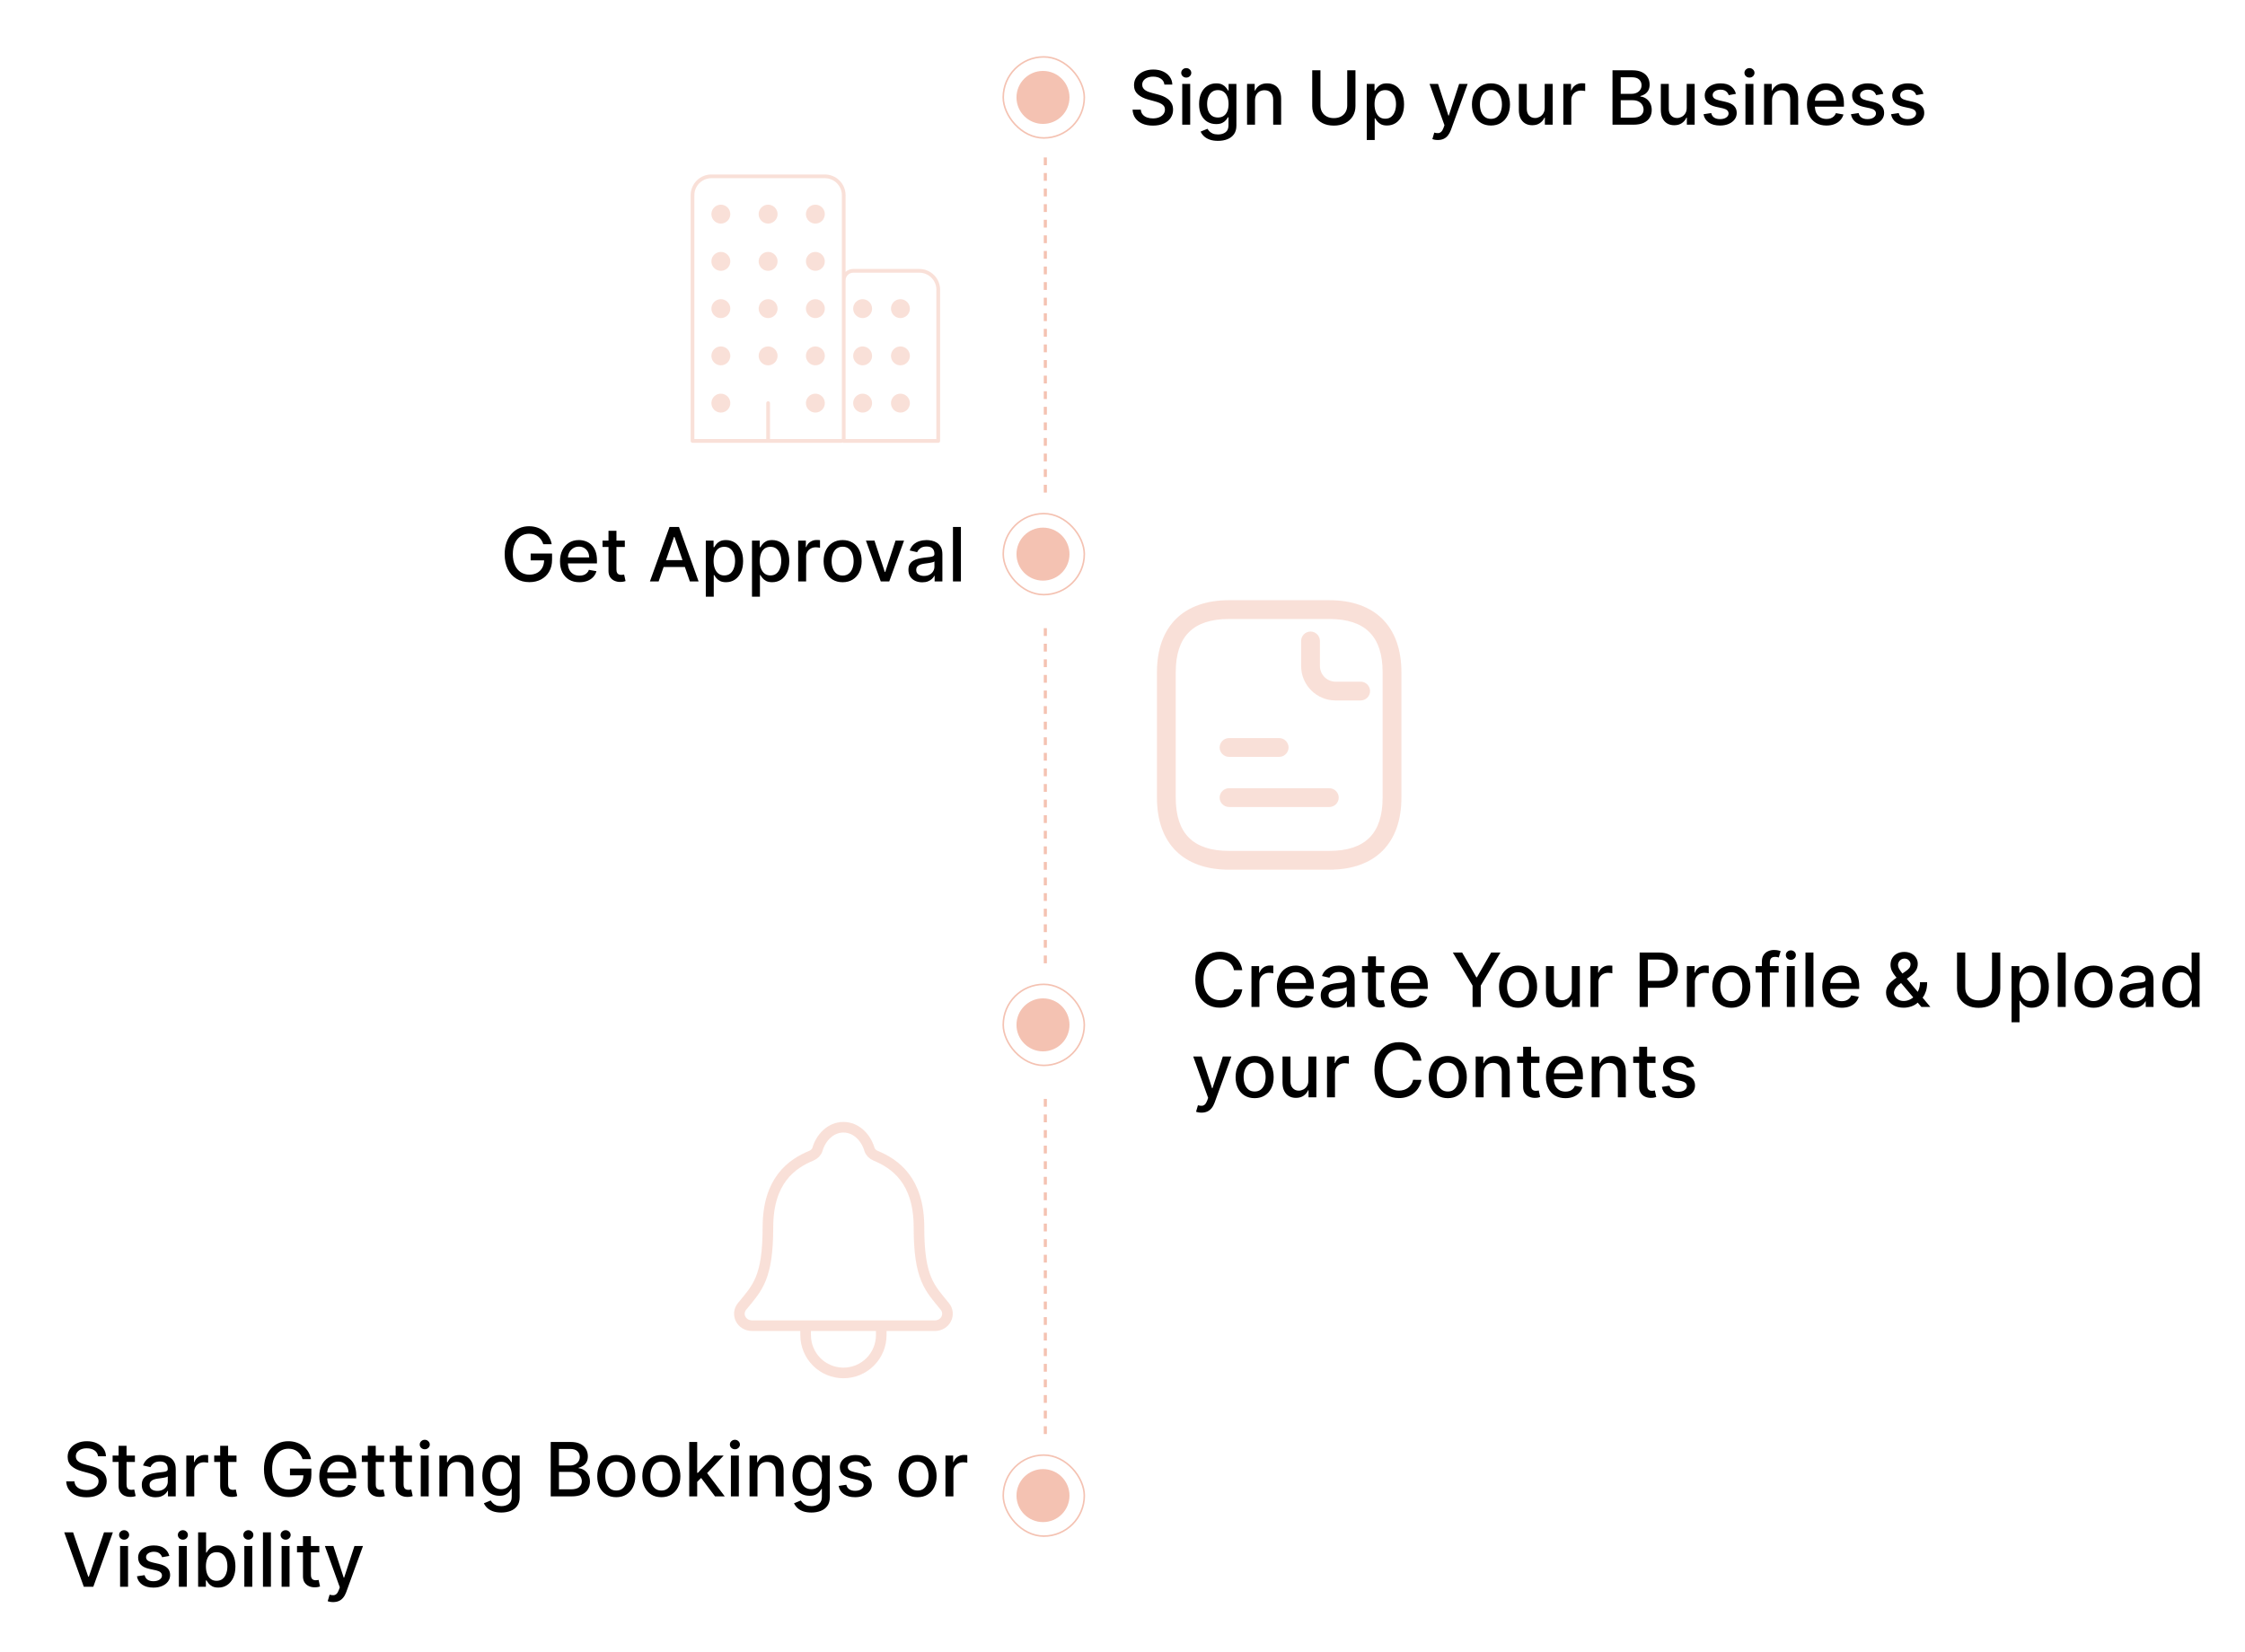 <svg width="1440" height="1060" viewBox="0 0 1440 1060" fill="none" xmlns="http://www.w3.org/2000/svg">
<rect x="0" y="0" width="1440" height="1060" fill="#808080" stroke="none"/>
<g clip-path="url(#clip0_2254_3119)">
<rect width="1504" height="1060" transform="translate(-50)" fill="white"/>
<rect x="643.5" y="36.5" width="52" height="52" rx="26" stroke="#F4C2B2"/>
<circle cx="669" cy="62.5" r="17" fill="#F4C2B2"/>
<line x1="670.5" y1="101" x2="670.5" y2="318" stroke="#F4C2B2" stroke-width="2" stroke-dasharray="5 5"/>
<rect x="643.5" y="329.5" width="52" height="52" rx="26" stroke="#F4C2B2"/>
<circle cx="669" cy="355.5" r="17" fill="#F4C2B2"/>
<line x1="670.5" y1="403" x2="670.5" y2="620" stroke="#F4C2B2" stroke-width="2" stroke-dasharray="5 5"/>
<rect x="643.5" y="631.5" width="52" height="52" rx="26" stroke="#F4C2B2"/>
<circle cx="669" cy="657.5" r="17" fill="#F4C2B2"/>
<line x1="670.5" y1="705" x2="670.5" y2="922" stroke="#F4C2B2" stroke-width="2" stroke-dasharray="5 5"/>
<rect x="643.5" y="933.5" width="52" height="52" rx="26" stroke="#F4C2B2"/>
<circle cx="669" cy="959.5" r="17" fill="#F4C2B2"/>
<g opacity="0.5">
<path d="M492.688 258.625V282.875M456.312 113.125H529.062C532.278 113.125 535.362 114.402 537.636 116.676C539.91 118.95 541.188 122.034 541.188 125.25V281.359C541.188 281.761 541.028 282.147 540.744 282.431C540.459 282.715 540.074 282.875 539.672 282.875H444.188V125.25C444.188 122.034 445.465 118.95 447.739 116.676C450.013 114.402 453.097 113.125 456.312 113.125ZM547.25 173.75H589.688C592.903 173.75 595.987 175.027 598.261 177.301C600.535 179.575 601.812 182.659 601.812 185.875V282.875H541.188V179.812C541.188 178.205 541.826 176.663 542.963 175.526C544.1 174.389 545.642 173.75 547.25 173.75Z" stroke="#F4C2B2" stroke-width="2.4" stroke-linecap="round" stroke-linejoin="round"/>
<path d="M463.161 264.636C461.906 264.801 460.63 264.567 459.514 263.97C458.397 263.372 457.496 262.44 456.937 261.304C456.377 260.168 456.187 258.885 456.394 257.636C456.6 256.387 457.193 255.234 458.088 254.338C458.984 253.443 460.137 252.85 461.386 252.644C462.635 252.437 463.918 252.627 465.054 253.187C466.19 253.746 467.122 254.647 467.72 255.764C468.317 256.88 468.551 258.156 468.386 259.411C468.213 260.736 467.607 261.967 466.662 262.912C465.717 263.857 464.486 264.463 463.161 264.636ZM463.161 234.324C461.906 234.488 460.63 234.255 459.514 233.657C458.397 233.06 457.496 232.127 456.937 230.992C456.377 229.856 456.187 228.573 456.394 227.324C456.6 226.074 457.193 224.921 458.088 224.026C458.984 223.13 460.137 222.538 461.386 222.331C462.635 222.125 463.918 222.314 465.054 222.874C466.19 223.434 467.122 224.335 467.72 225.451C468.317 226.568 468.551 227.843 468.386 229.099C468.213 230.424 467.607 231.654 466.662 232.599C465.717 233.544 464.486 234.151 463.161 234.324ZM463.161 204.011C461.906 204.176 460.63 203.942 459.514 203.345C458.397 202.747 457.496 201.815 456.937 200.679C456.377 199.543 456.187 198.26 456.394 197.011C456.6 195.762 457.193 194.609 458.088 193.713C458.984 192.818 460.137 192.225 461.386 192.019C462.635 191.812 463.918 192.002 465.054 192.562C466.19 193.121 467.122 194.022 467.72 195.139C468.317 196.255 468.551 197.531 468.386 198.786C468.213 200.111 467.607 201.342 466.662 202.287C465.717 203.232 464.486 203.838 463.161 204.011ZM463.161 173.699C461.906 173.863 460.63 173.63 459.514 173.032C458.397 172.435 457.496 171.502 456.937 170.367C456.377 169.231 456.187 167.948 456.394 166.699C456.6 165.449 457.193 164.296 458.088 163.401C458.984 162.505 460.137 161.913 461.386 161.706C462.635 161.5 463.918 161.689 465.054 162.249C466.19 162.809 467.122 163.71 467.72 164.826C468.317 165.943 468.551 167.218 468.386 168.474C468.213 169.799 467.607 171.029 466.662 171.974C465.717 172.919 464.486 173.526 463.161 173.699ZM463.161 143.386C461.906 143.551 460.63 143.317 459.514 142.72C458.397 142.122 457.496 141.19 456.937 140.054C456.377 138.918 456.187 137.635 456.394 136.386C456.6 135.137 457.193 133.984 458.088 133.088C458.984 132.193 460.137 131.6 461.386 131.394C462.635 131.187 463.918 131.377 465.054 131.937C466.19 132.496 467.122 133.397 467.72 134.514C468.317 135.63 468.551 136.906 468.386 138.161C468.213 139.486 467.607 140.717 466.662 141.662C465.717 142.607 464.486 143.213 463.161 143.386ZM493.474 234.324C492.218 234.488 490.943 234.255 489.826 233.657C488.71 233.06 487.809 232.127 487.249 230.992C486.689 229.856 486.5 228.573 486.706 227.324C486.913 226.074 487.505 224.921 488.401 224.026C489.296 223.13 490.449 222.538 491.699 222.331C492.948 222.125 494.231 222.314 495.367 222.874C496.502 223.434 497.435 224.335 498.032 225.451C498.63 226.568 498.863 227.843 498.699 229.099C498.526 230.424 497.919 231.654 496.974 232.599C496.029 233.544 494.799 234.151 493.474 234.324ZM493.474 204.011C492.218 204.176 490.943 203.942 489.826 203.345C488.71 202.747 487.809 201.815 487.249 200.679C486.689 199.543 486.5 198.26 486.706 197.011C486.913 195.762 487.505 194.609 488.401 193.713C489.296 192.818 490.449 192.225 491.699 192.019C492.948 191.812 494.231 192.002 495.367 192.562C496.502 193.121 497.435 194.022 498.032 195.139C498.63 196.255 498.863 197.531 498.699 198.786C498.526 200.111 497.919 201.342 496.974 202.287C496.029 203.232 494.799 203.838 493.474 204.011ZM493.474 173.699C492.218 173.863 490.943 173.63 489.826 173.032C488.71 172.435 487.809 171.502 487.249 170.367C486.689 169.231 486.5 167.948 486.706 166.699C486.913 165.449 487.505 164.296 488.401 163.401C489.296 162.505 490.449 161.913 491.699 161.706C492.948 161.5 494.231 161.689 495.367 162.249C496.502 162.809 497.435 163.71 498.032 164.826C498.63 165.943 498.863 167.218 498.699 168.474C498.526 169.799 497.919 171.029 496.974 171.974C496.029 172.919 494.799 173.526 493.474 173.699ZM493.474 143.386C492.218 143.551 490.943 143.317 489.826 142.72C488.71 142.122 487.809 141.19 487.249 140.054C486.689 138.918 486.5 137.635 486.706 136.386C486.913 135.137 487.505 133.984 488.401 133.088C489.296 132.193 490.449 131.6 491.699 131.394C492.948 131.187 494.231 131.377 495.367 131.937C496.502 132.496 497.435 133.397 498.032 134.514C498.63 135.63 498.863 136.906 498.699 138.161C498.526 139.486 497.919 140.717 496.974 141.662C496.029 142.607 494.799 143.213 493.474 143.386ZM523.786 264.636C522.531 264.801 521.255 264.567 520.139 263.97C519.022 263.372 518.121 262.44 517.562 261.304C517.002 260.168 516.812 258.885 517.019 257.636C517.225 256.387 517.818 255.234 518.713 254.338C519.609 253.443 520.762 252.85 522.011 252.644C523.26 252.437 524.543 252.627 525.679 253.187C526.815 253.746 527.747 254.647 528.345 255.764C528.942 256.88 529.176 258.156 529.011 259.411C528.838 260.736 528.232 261.967 527.287 262.912C526.342 263.857 525.111 264.463 523.786 264.636ZM523.786 234.324C522.531 234.488 521.255 234.255 520.139 233.657C519.022 233.06 518.121 232.127 517.562 230.992C517.002 229.856 516.812 228.573 517.019 227.324C517.225 226.074 517.818 224.921 518.713 224.026C519.609 223.13 520.762 222.538 522.011 222.331C523.26 222.125 524.543 222.314 525.679 222.874C526.815 223.434 527.747 224.335 528.345 225.451C528.942 226.568 529.176 227.843 529.011 229.099C528.838 230.424 528.232 231.654 527.287 232.599C526.342 233.544 525.111 234.151 523.786 234.324ZM523.786 204.011C522.531 204.176 521.255 203.942 520.139 203.345C519.022 202.747 518.121 201.815 517.562 200.679C517.002 199.543 516.812 198.26 517.019 197.011C517.225 195.762 517.818 194.609 518.713 193.713C519.609 192.818 520.762 192.225 522.011 192.019C523.26 191.812 524.543 192.002 525.679 192.562C526.815 193.121 527.747 194.022 528.345 195.139C528.942 196.255 529.176 197.531 529.011 198.786C528.838 200.111 528.232 201.342 527.287 202.287C526.342 203.232 525.111 203.838 523.786 204.011Z" fill="#F4C2B2"/>
<path d="M527.29 171.98C529.65 169.62 529.641 165.784 527.269 163.412C524.897 161.04 521.06 161.03 518.7 163.391C516.34 165.751 516.35 169.587 518.722 171.959C521.094 174.331 524.93 174.341 527.29 171.98Z" fill="#F4C2B2"/>
<path d="M523.786 143.386C522.531 143.551 521.255 143.317 520.139 142.72C519.022 142.122 518.121 141.19 517.562 140.054C517.002 138.918 516.812 137.635 517.019 136.386C517.225 135.137 517.818 133.984 518.713 133.088C519.609 132.193 520.762 131.6 522.011 131.394C523.26 131.187 524.543 131.377 525.679 131.937C526.815 132.496 527.747 133.397 528.345 134.514C528.942 135.63 529.176 136.906 529.011 138.161C528.838 139.486 528.232 140.717 527.287 141.662C526.342 142.607 525.111 143.213 523.786 143.386ZM577.561 252.561C576.362 252.561 575.189 252.916 574.192 253.582C573.195 254.248 572.418 255.195 571.96 256.303C571.501 257.411 571.381 258.63 571.615 259.806C571.848 260.982 572.426 262.062 573.274 262.91C574.122 263.758 575.202 264.335 576.378 264.569C577.554 264.803 578.773 264.683 579.881 264.224C580.988 263.765 581.935 262.988 582.601 261.991C583.268 260.994 583.623 259.822 583.623 258.623C583.623 257.015 582.984 255.473 581.847 254.336C580.71 253.199 579.168 252.561 577.561 252.561ZM577.561 222.248C576.362 222.248 575.189 222.604 574.192 223.27C573.195 223.936 572.418 224.883 571.96 225.991C571.501 227.098 571.381 228.317 571.615 229.493C571.848 230.669 572.426 231.75 573.274 232.597C574.122 233.445 575.202 234.023 576.378 234.257C577.554 234.49 578.773 234.37 579.881 233.912C580.988 233.453 581.935 232.676 582.601 231.679C583.268 230.682 583.623 229.51 583.623 228.311C583.623 226.703 582.984 225.161 581.847 224.024C580.71 222.887 579.168 222.248 577.561 222.248ZM577.561 191.936C576.362 191.936 575.189 192.291 574.192 192.957C573.195 193.623 572.418 194.57 571.96 195.678C571.501 196.786 571.381 198.005 571.615 199.181C571.848 200.357 572.426 201.437 573.274 202.285C574.122 203.133 575.202 203.71 576.378 203.944C577.554 204.178 578.773 204.058 579.881 203.599C580.988 203.14 581.935 202.363 582.601 201.366C583.268 200.369 583.623 199.197 583.623 197.998C583.623 196.39 582.984 194.848 581.847 193.711C580.71 192.574 579.168 191.936 577.561 191.936ZM553.311 252.561C552.112 252.561 550.939 252.916 549.942 253.582C548.945 254.248 548.168 255.195 547.71 256.303C547.251 257.411 547.131 258.63 547.365 259.806C547.598 260.982 548.176 262.062 549.024 262.91C549.872 263.758 550.952 264.335 552.128 264.569C553.304 264.803 554.523 264.683 555.631 264.224C556.738 263.765 557.685 262.988 558.351 261.991C559.018 260.994 559.373 259.822 559.373 258.623C559.373 257.015 558.734 255.473 557.597 254.336C556.46 253.199 554.918 252.561 553.311 252.561ZM553.311 222.248C552.112 222.248 550.939 222.604 549.942 223.27C548.945 223.936 548.168 224.883 547.71 225.991C547.251 227.098 547.131 228.317 547.365 229.493C547.598 230.669 548.176 231.75 549.024 232.597C549.872 233.445 550.952 234.023 552.128 234.257C553.304 234.49 554.523 234.37 555.631 233.912C556.738 233.453 557.685 232.676 558.351 231.679C559.018 230.682 559.373 229.51 559.373 228.311C559.373 226.703 558.734 225.161 557.597 224.024C556.46 222.887 554.918 222.248 553.311 222.248ZM553.311 191.936C552.112 191.936 550.939 192.291 549.942 192.957C548.945 193.623 548.168 194.57 547.71 195.678C547.251 196.786 547.131 198.005 547.365 199.181C547.598 200.357 548.176 201.437 549.024 202.285C549.872 203.133 550.952 203.71 552.128 203.944C553.304 204.178 554.523 204.058 555.631 203.599C556.738 203.14 557.685 202.363 558.351 201.366C559.018 200.369 559.373 199.197 559.373 197.998C559.373 196.39 558.734 194.848 557.597 193.711C556.46 192.574 554.918 191.936 553.311 191.936Z" fill="#F4C2B2"/>
</g>
<g opacity="0.5">
<path d="M852.667 557.949H788.333C758.981 557.949 742.094 541.061 742.094 511.709V431.292C742.094 401.94 758.981 385.053 788.333 385.053H852.667C882.019 385.053 898.906 401.94 898.906 431.292V511.709C898.906 541.061 882.019 557.949 852.667 557.949ZM788.333 397.115C765.334 397.115 754.156 408.293 754.156 431.292V511.709C754.156 534.708 765.334 545.886 788.333 545.886H852.667C875.666 545.886 886.844 534.708 886.844 511.709V431.292C886.844 408.293 875.666 397.115 852.667 397.115H788.333Z" fill="#F4C2B2"/>
<path d="M872.771 449.385H856.688C844.464 449.385 834.573 439.494 834.573 427.271V411.187C834.573 407.89 837.307 405.156 840.604 405.156C843.902 405.156 846.636 407.89 846.636 411.187V427.271C846.636 432.82 851.139 437.323 856.688 437.323H872.771C876.068 437.323 878.802 440.057 878.802 443.354C878.802 446.651 876.068 449.385 872.771 449.385Z" fill="#F4C2B2"/>
<path d="M820.5 485.572H788.333C785.036 485.572 782.302 482.838 782.302 479.541C782.302 476.244 785.036 473.51 788.333 473.51H820.5C823.797 473.51 826.531 476.244 826.531 479.541C826.531 482.838 823.797 485.572 820.5 485.572Z" fill="#F4C2B2"/>
<path d="M852.666 517.74H788.333C785.036 517.74 782.302 515.006 782.302 511.709C782.302 508.412 785.036 505.678 788.333 505.678H852.666C855.963 505.678 858.698 508.412 858.698 511.709C858.698 515.006 855.963 517.74 852.666 517.74Z" fill="#F4C2B2"/>
</g>
<g opacity="0.5">
<path d="M565.252 850.5V856.562C565.252 862.994 562.697 869.162 558.149 873.71C553.601 878.258 547.433 880.812 541.002 880.812C534.57 880.812 528.402 878.258 523.854 873.71C519.306 869.162 516.752 862.994 516.752 856.562V850.5M606.052 838.159C596.322 826.25 589.452 820.188 589.452 787.355C589.452 757.289 574.099 746.577 561.462 741.375C559.784 740.685 558.204 739.102 557.692 737.378C555.476 729.834 549.262 723.188 541.002 723.188C532.741 723.188 526.523 729.837 524.33 737.385C523.818 739.128 522.238 740.685 520.56 741.375C507.908 746.585 492.57 757.259 492.57 787.355C492.551 820.188 485.681 826.25 475.951 838.159C471.919 843.092 475.451 850.5 482.502 850.5H599.539C606.552 850.5 610.061 843.07 606.052 838.159Z" stroke="#F4C2B2" stroke-width="6.812" stroke-linecap="round" stroke-linejoin="round"/>
</g>
<path d="M796.83 622.443H791.511C791.307 621.307 790.926 620.307 790.369 619.443C789.813 618.58 789.131 617.847 788.324 617.244C787.517 616.642 786.614 616.187 785.614 615.881C784.625 615.574 783.574 615.42 782.46 615.42C780.449 615.42 778.648 615.926 777.057 616.938C775.477 617.949 774.227 619.432 773.307 621.386C772.398 623.341 771.943 625.727 771.943 628.545C771.943 631.386 772.398 633.784 773.307 635.739C774.227 637.693 775.483 639.17 777.074 640.17C778.665 641.17 780.455 641.67 782.443 641.67C783.545 641.67 784.591 641.523 785.58 641.227C786.58 640.92 787.483 640.472 788.29 639.881C789.097 639.29 789.778 638.568 790.335 637.716C790.903 636.852 791.295 635.864 791.511 634.75L796.83 634.767C796.545 636.483 795.994 638.062 795.176 639.506C794.369 640.938 793.33 642.176 792.057 643.222C790.795 644.256 789.352 645.057 787.727 645.625C786.102 646.193 784.33 646.477 782.409 646.477C779.386 646.477 776.693 645.761 774.33 644.33C771.966 642.886 770.102 640.824 768.739 638.142C767.386 635.46 766.71 632.261 766.71 628.545C766.71 624.818 767.392 621.619 768.756 618.949C770.119 616.267 771.983 614.21 774.347 612.778C776.71 611.335 779.398 610.614 782.409 610.614C784.261 610.614 785.989 610.881 787.591 611.415C789.205 611.937 790.653 612.71 791.938 613.733C793.222 614.744 794.284 615.983 795.125 617.449C795.966 618.903 796.534 620.568 796.83 622.443ZM802.723 646V619.818H807.649V623.977H807.922C808.399 622.568 809.24 621.46 810.445 620.653C811.661 619.835 813.036 619.426 814.57 619.426C814.888 619.426 815.263 619.437 815.695 619.46C816.138 619.483 816.484 619.511 816.734 619.545V624.42C816.53 624.364 816.166 624.301 815.643 624.233C815.121 624.153 814.598 624.114 814.075 624.114C812.871 624.114 811.797 624.369 810.854 624.881C809.922 625.381 809.183 626.08 808.638 626.977C808.092 627.864 807.82 628.875 807.82 630.011V646H802.723ZM831.491 646.528C828.912 646.528 826.69 645.977 824.827 644.875C822.974 643.761 821.543 642.199 820.531 640.188C819.531 638.165 819.031 635.795 819.031 633.08C819.031 630.398 819.531 628.034 820.531 625.989C821.543 623.943 822.952 622.347 824.759 621.199C826.577 620.051 828.702 619.477 831.134 619.477C832.611 619.477 834.043 619.722 835.429 620.21C836.815 620.699 838.06 621.466 839.162 622.511C840.264 623.557 841.134 624.915 841.77 626.585C842.406 628.244 842.724 630.261 842.724 632.636V634.443H821.912V630.625H837.73C837.73 629.284 837.457 628.097 836.912 627.062C836.366 626.017 835.599 625.193 834.611 624.591C833.634 623.989 832.486 623.688 831.168 623.688C829.736 623.688 828.486 624.04 827.418 624.744C826.361 625.437 825.543 626.347 824.963 627.472C824.395 628.585 824.111 629.795 824.111 631.102V634.085C824.111 635.835 824.418 637.324 825.031 638.551C825.656 639.778 826.526 640.716 827.639 641.364C828.753 642 830.054 642.318 831.543 642.318C832.509 642.318 833.389 642.182 834.185 641.909C834.98 641.625 835.668 641.205 836.247 640.648C836.827 640.091 837.27 639.403 837.577 638.585L842.401 639.455C842.014 640.875 841.321 642.119 840.321 643.188C839.332 644.244 838.088 645.068 836.588 645.659C835.099 646.239 833.401 646.528 831.491 646.528ZM855.999 646.58C854.339 646.58 852.839 646.273 851.499 645.659C850.158 645.034 849.095 644.131 848.311 642.949C847.538 641.767 847.152 640.318 847.152 638.602C847.152 637.125 847.436 635.909 848.004 634.955C848.572 634 849.339 633.244 850.305 632.688C851.271 632.131 852.351 631.71 853.544 631.426C854.737 631.142 855.953 630.926 857.192 630.778C858.76 630.597 860.033 630.449 861.01 630.335C861.987 630.21 862.697 630.011 863.141 629.739C863.584 629.466 863.805 629.023 863.805 628.409V628.29C863.805 626.801 863.385 625.648 862.544 624.83C861.714 624.011 860.476 623.602 858.828 623.602C857.112 623.602 855.76 623.983 854.771 624.744C853.794 625.494 853.118 626.33 852.743 627.25L847.953 626.159C848.521 624.568 849.351 623.284 850.442 622.307C851.544 621.318 852.811 620.602 854.243 620.159C855.675 619.705 857.18 619.477 858.76 619.477C859.805 619.477 860.913 619.602 862.084 619.852C863.266 620.091 864.368 620.534 865.391 621.182C866.425 621.83 867.271 622.756 867.93 623.96C868.589 625.153 868.919 626.705 868.919 628.614V646H863.942V642.42H863.737C863.408 643.08 862.913 643.727 862.254 644.364C861.595 645 860.749 645.528 859.714 645.949C858.68 646.369 857.442 646.58 855.999 646.58ZM857.107 642.489C858.516 642.489 859.72 642.21 860.72 641.653C861.732 641.097 862.499 640.369 863.021 639.472C863.555 638.562 863.822 637.591 863.822 636.557V633.182C863.641 633.364 863.288 633.534 862.766 633.693C862.254 633.841 861.669 633.972 861.01 634.085C860.351 634.187 859.709 634.284 859.084 634.375C858.459 634.455 857.936 634.523 857.516 634.58C856.527 634.705 855.624 634.915 854.805 635.21C853.999 635.506 853.351 635.932 852.862 636.489C852.385 637.034 852.146 637.761 852.146 638.67C852.146 639.932 852.612 640.886 853.544 641.534C854.476 642.17 855.663 642.489 857.107 642.489ZM887.929 619.818V623.909H873.628V619.818H887.929ZM877.463 613.545H882.56V638.312C882.56 639.301 882.707 640.045 883.003 640.545C883.298 641.034 883.679 641.369 884.145 641.551C884.622 641.722 885.139 641.807 885.696 641.807C886.105 641.807 886.463 641.778 886.77 641.722C887.077 641.665 887.315 641.619 887.486 641.585L888.406 645.795C888.111 645.909 887.69 646.023 887.145 646.136C886.599 646.261 885.918 646.33 885.099 646.341C883.759 646.364 882.509 646.125 881.349 645.625C880.19 645.125 879.253 644.352 878.537 643.307C877.821 642.261 877.463 640.949 877.463 639.369V613.545ZM904.57 646.528C901.99 646.528 899.768 645.977 897.905 644.875C896.053 643.761 894.621 642.199 893.609 640.188C892.609 638.165 892.109 635.795 892.109 633.08C892.109 630.398 892.609 628.034 893.609 625.989C894.621 623.943 896.03 622.347 897.837 621.199C899.655 620.051 901.78 619.477 904.212 619.477C905.689 619.477 907.121 619.722 908.507 620.21C909.893 620.699 911.138 621.466 912.24 622.511C913.342 623.557 914.212 624.915 914.848 626.585C915.484 628.244 915.803 630.261 915.803 632.636V634.443H894.99V630.625H910.808C910.808 629.284 910.536 628.097 909.99 627.062C909.445 626.017 908.678 625.193 907.689 624.591C906.712 623.989 905.564 623.688 904.246 623.688C902.814 623.688 901.564 624.04 900.496 624.744C899.439 625.437 898.621 626.347 898.041 627.472C897.473 628.585 897.189 629.795 897.189 631.102V634.085C897.189 635.835 897.496 637.324 898.109 638.551C898.734 639.778 899.604 640.716 900.717 641.364C901.831 642 903.132 642.318 904.621 642.318C905.587 642.318 906.467 642.182 907.263 641.909C908.058 641.625 908.746 641.205 909.325 640.648C909.905 640.091 910.348 639.403 910.655 638.585L915.479 639.455C915.092 640.875 914.399 642.119 913.399 643.188C912.411 644.244 911.166 645.068 909.666 645.659C908.178 646.239 906.479 646.528 904.57 646.528ZM931.876 611.091H937.859L946.979 626.96H947.354L956.473 611.091H962.456L949.791 632.295V646H944.541V632.295L931.876 611.091ZM973.736 646.528C971.281 646.528 969.139 645.966 967.31 644.841C965.48 643.716 964.06 642.142 963.048 640.119C962.037 638.097 961.531 635.733 961.531 633.028C961.531 630.312 962.037 627.937 963.048 625.903C964.06 623.869 965.48 622.29 967.31 621.165C969.139 620.04 971.281 619.477 973.736 619.477C976.19 619.477 978.332 620.04 980.162 621.165C981.991 622.29 983.412 623.869 984.423 625.903C985.435 627.937 985.94 630.312 985.94 633.028C985.94 635.733 985.435 638.097 984.423 640.119C983.412 642.142 981.991 643.716 980.162 644.841C978.332 645.966 976.19 646.528 973.736 646.528ZM973.753 642.25C975.344 642.25 976.662 641.83 977.707 640.989C978.753 640.148 979.526 639.028 980.026 637.631C980.537 636.233 980.793 634.693 980.793 633.011C980.793 631.341 980.537 629.807 980.026 628.409C979.526 627 978.753 625.869 977.707 625.017C976.662 624.165 975.344 623.739 973.753 623.739C972.151 623.739 970.821 624.165 969.764 625.017C968.719 625.869 967.94 627 967.429 628.409C966.929 629.807 966.679 631.341 966.679 633.011C966.679 634.693 966.929 636.233 967.429 637.631C967.94 639.028 968.719 640.148 969.764 640.989C970.821 641.83 972.151 642.25 973.753 642.25ZM1008.21 635.142V619.818H1013.33V646H1008.32V641.466H1008.04C1007.44 642.864 1006.48 644.028 1005.15 644.96C1003.83 645.881 1002.19 646.341 1000.22 646.341C998.538 646.341 997.05 645.972 995.754 645.233C994.47 644.483 993.459 643.375 992.72 641.909C991.993 640.443 991.629 638.631 991.629 636.472V619.818H996.726V635.858C996.726 637.642 997.22 639.062 998.209 640.119C999.197 641.176 1000.48 641.705 1002.06 641.705C1003.02 641.705 1003.96 641.466 1004.91 640.989C1005.86 640.511 1006.65 639.79 1007.28 638.824C1007.91 637.858 1008.23 636.631 1008.21 635.142ZM1020.18 646V619.818H1025.1V623.977H1025.38C1025.85 622.568 1026.69 621.46 1027.9 620.653C1029.11 619.835 1030.49 619.426 1032.02 619.426C1032.34 619.426 1032.72 619.437 1033.15 619.46C1033.59 619.483 1033.94 619.511 1034.19 619.545V624.42C1033.98 624.364 1033.62 624.301 1033.1 624.233C1032.57 624.153 1032.05 624.114 1031.53 624.114C1030.32 624.114 1029.25 624.369 1028.31 624.881C1027.38 625.381 1026.64 626.08 1026.09 626.977C1025.55 627.864 1025.27 628.875 1025.27 630.011V646H1020.18ZM1051.71 646V611.091H1064.15C1066.87 611.091 1069.12 611.585 1070.9 612.574C1072.69 613.562 1074.02 614.915 1074.91 616.631C1075.8 618.335 1076.24 620.256 1076.24 622.392C1076.24 624.54 1075.79 626.472 1074.89 628.188C1074.01 629.892 1072.66 631.244 1070.87 632.244C1069.09 633.233 1066.84 633.727 1064.14 633.727H1055.58V629.261H1063.66C1065.38 629.261 1066.77 628.966 1067.84 628.375C1068.9 627.773 1069.69 626.955 1070.19 625.92C1070.69 624.886 1070.94 623.71 1070.94 622.392C1070.94 621.074 1070.69 619.903 1070.19 618.881C1069.69 617.858 1068.9 617.057 1067.82 616.477C1066.75 615.898 1065.34 615.608 1063.59 615.608H1056.98V646H1051.71ZM1082 646V619.818H1086.93V623.977H1087.2C1087.68 622.568 1088.52 621.46 1089.73 620.653C1090.94 619.835 1092.32 619.426 1093.85 619.426C1094.17 619.426 1094.54 619.437 1094.98 619.46C1095.42 619.483 1095.77 619.511 1096.02 619.545V624.42C1095.81 624.364 1095.45 624.301 1094.92 624.233C1094.4 624.153 1093.88 624.114 1093.36 624.114C1092.15 624.114 1091.08 624.369 1090.13 624.881C1089.2 625.381 1088.46 626.08 1087.92 626.977C1087.37 627.864 1087.1 628.875 1087.1 630.011V646H1082ZM1110.52 646.528C1108.06 646.528 1105.92 645.966 1104.09 644.841C1102.26 643.716 1100.84 642.142 1099.83 640.119C1098.82 638.097 1098.31 635.733 1098.31 633.028C1098.31 630.312 1098.82 627.937 1099.83 625.903C1100.84 623.869 1102.26 622.29 1104.09 621.165C1105.92 620.04 1108.06 619.477 1110.52 619.477C1112.97 619.477 1115.11 620.04 1116.94 621.165C1118.77 622.29 1120.19 623.869 1121.2 625.903C1122.22 627.937 1122.72 630.312 1122.72 633.028C1122.72 635.733 1122.22 638.097 1121.2 640.119C1120.19 642.142 1118.77 643.716 1116.94 644.841C1115.11 645.966 1112.97 646.528 1110.52 646.528ZM1110.53 642.25C1112.13 642.25 1113.44 641.83 1114.49 640.989C1115.53 640.148 1116.31 639.028 1116.81 637.631C1117.32 636.233 1117.57 634.693 1117.57 633.011C1117.57 631.341 1117.32 629.807 1116.81 628.409C1116.31 627 1115.53 625.869 1114.49 625.017C1113.44 624.165 1112.13 623.739 1110.53 623.739C1108.93 623.739 1107.6 624.165 1106.55 625.017C1105.5 625.869 1104.72 627 1104.21 628.409C1103.71 629.807 1103.46 631.341 1103.46 633.011C1103.46 634.693 1103.71 636.233 1104.21 637.631C1104.72 639.028 1105.5 640.148 1106.55 640.989C1107.6 641.83 1108.93 642.25 1110.53 642.25ZM1140.87 619.818V623.909H1126.08V619.818H1140.87ZM1130.13 646V616.784C1130.13 615.148 1130.49 613.79 1131.21 612.71C1131.92 611.619 1132.87 610.807 1134.05 610.273C1135.23 609.727 1136.52 609.455 1137.9 609.455C1138.93 609.455 1139.8 609.54 1140.53 609.71C1141.26 609.869 1141.8 610.017 1142.15 610.153L1140.96 614.278C1140.72 614.21 1140.41 614.131 1140.04 614.04C1139.66 613.937 1139.21 613.886 1138.67 613.886C1137.43 613.886 1136.55 614.193 1136.01 614.807C1135.49 615.42 1135.23 616.307 1135.23 617.466V646H1130.13ZM1146.13 646V619.818H1151.23V646H1146.13ZM1148.7 615.778C1147.82 615.778 1147.06 615.483 1146.42 614.892C1145.79 614.29 1145.48 613.574 1145.48 612.744C1145.48 611.903 1145.79 611.187 1146.42 610.597C1147.06 609.994 1147.82 609.693 1148.7 609.693C1149.59 609.693 1150.35 609.994 1150.97 610.597C1151.61 611.187 1151.92 611.903 1151.92 612.744C1151.92 613.574 1151.61 614.29 1150.97 614.892C1150.35 615.483 1149.59 615.778 1148.7 615.778ZM1163.18 611.091V646H1158.08V611.091H1163.18ZM1181.32 646.528C1178.74 646.528 1176.52 645.977 1174.65 644.875C1172.8 643.761 1171.37 642.199 1170.36 640.188C1169.36 638.165 1168.86 635.795 1168.86 633.08C1168.86 630.398 1169.36 628.034 1170.36 625.989C1171.37 623.943 1172.78 622.347 1174.59 621.199C1176.4 620.051 1178.53 619.477 1180.96 619.477C1182.44 619.477 1183.87 619.722 1185.26 620.21C1186.64 620.699 1187.89 621.466 1188.99 622.511C1190.09 623.557 1190.96 624.915 1191.6 626.585C1192.23 628.244 1192.55 630.261 1192.55 632.636V634.443H1171.74V630.625H1187.56C1187.56 629.284 1187.29 628.097 1186.74 627.062C1186.19 626.017 1185.43 625.193 1184.44 624.591C1183.46 623.989 1182.31 623.688 1181 623.688C1179.56 623.688 1178.31 624.04 1177.25 624.744C1176.19 625.437 1175.37 626.347 1174.79 627.472C1174.22 628.585 1173.94 629.795 1173.94 631.102V634.085C1173.94 635.835 1174.25 637.324 1174.86 638.551C1175.48 639.778 1176.35 640.716 1177.47 641.364C1178.58 642 1179.88 642.318 1181.37 642.318C1182.34 642.318 1183.22 642.182 1184.01 641.909C1184.81 641.625 1185.5 641.205 1186.08 640.648C1186.65 640.091 1187.1 639.403 1187.4 638.585L1192.23 639.455C1191.84 640.875 1191.15 642.119 1190.15 643.188C1189.16 644.244 1187.92 645.068 1186.42 645.659C1184.93 646.239 1183.23 646.528 1181.32 646.528ZM1221.07 646.494C1218.73 646.494 1216.71 646.068 1215.02 645.216C1213.34 644.364 1212.04 643.205 1211.13 641.739C1210.22 640.261 1209.77 638.591 1209.77 636.727C1209.77 635.307 1210.06 634.045 1210.65 632.943C1211.25 631.83 1212.07 630.801 1213.13 629.858C1214.18 628.915 1215.4 627.966 1216.79 627.011L1222.42 623.04C1223.37 622.415 1224.12 621.756 1224.65 621.062C1225.18 620.358 1225.45 619.489 1225.45 618.455C1225.45 617.636 1225.1 616.852 1224.39 616.102C1223.69 615.352 1222.75 614.977 1221.56 614.977C1220.75 614.977 1220.02 615.176 1219.4 615.574C1218.79 615.972 1218.3 616.483 1217.95 617.108C1217.61 617.722 1217.44 618.369 1217.44 619.051C1217.44 619.847 1217.65 620.648 1218.09 621.455C1218.53 622.261 1219.1 623.097 1219.79 623.96C1220.48 624.812 1221.21 625.699 1221.97 626.619L1238.18 646H1232.42L1219.01 630.233C1217.88 628.903 1216.84 627.653 1215.87 626.483C1214.9 625.301 1214.12 624.108 1213.52 622.903C1212.93 621.688 1212.63 620.375 1212.63 618.966C1212.63 617.364 1213 615.943 1213.72 614.705C1214.46 613.455 1215.49 612.477 1216.81 611.773C1218.13 611.068 1219.67 610.716 1221.44 610.716C1223.24 610.716 1224.78 611.068 1226.06 611.773C1227.36 612.466 1228.35 613.392 1229.05 614.551C1229.75 615.699 1230.1 616.955 1230.1 618.318C1230.1 619.977 1229.69 621.443 1228.86 622.716C1228.04 623.977 1226.91 625.136 1225.47 626.193L1218.46 631.358C1217.1 632.358 1216.15 633.347 1215.62 634.324C1215.09 635.29 1214.83 636.045 1214.83 636.591C1214.83 637.591 1215.09 638.517 1215.6 639.369C1216.12 640.222 1216.85 640.903 1217.78 641.415C1218.72 641.926 1219.83 642.182 1221.09 642.182C1222.38 642.182 1223.64 641.903 1224.87 641.347C1226.11 640.778 1227.23 639.966 1228.23 638.909C1229.24 637.852 1230.04 636.585 1230.63 635.108C1231.22 633.631 1231.52 631.977 1231.52 630.148H1236.12C1236.12 632.398 1235.87 634.301 1235.35 635.858C1234.84 637.403 1234.22 638.665 1233.5 639.642C1232.78 640.608 1232.1 641.364 1231.47 641.909C1231.26 642.091 1231.07 642.273 1230.89 642.455C1230.71 642.636 1230.51 642.818 1230.31 643C1229.13 644.193 1227.69 645.074 1226.01 645.642C1224.34 646.21 1222.69 646.494 1221.07 646.494ZM1277.74 611.091H1283.02V634.051C1283.02 636.494 1282.45 638.659 1281.3 640.545C1280.15 642.42 1278.54 643.898 1276.46 644.977C1274.38 646.045 1271.94 646.58 1269.15 646.58C1266.36 646.58 1263.93 646.045 1261.85 644.977C1259.77 643.898 1258.16 642.42 1257.01 640.545C1255.86 638.659 1255.29 636.494 1255.29 634.051V611.091H1260.56V633.625C1260.56 635.205 1260.9 636.608 1261.6 637.835C1262.3 639.062 1263.29 640.028 1264.58 640.733C1265.86 641.426 1267.38 641.773 1269.15 641.773C1270.92 641.773 1272.45 641.426 1273.73 640.733C1275.03 640.028 1276.02 639.062 1276.7 637.835C1277.39 636.608 1277.74 635.205 1277.74 633.625V611.091ZM1290.27 655.818V619.818H1295.25V624.062H1295.67C1295.97 623.517 1296.39 622.886 1296.95 622.17C1297.51 621.455 1298.28 620.83 1299.27 620.295C1300.26 619.75 1301.57 619.477 1303.19 619.477C1305.3 619.477 1307.19 620.011 1308.85 621.08C1310.51 622.148 1311.81 623.687 1312.75 625.699C1313.71 627.71 1314.18 630.131 1314.18 632.96C1314.18 635.79 1313.71 638.216 1312.77 640.239C1311.83 642.25 1310.53 643.801 1308.88 644.892C1307.24 645.972 1305.36 646.511 1303.24 646.511C1301.65 646.511 1300.35 646.244 1299.34 645.71C1298.34 645.176 1297.55 644.551 1296.99 643.835C1296.42 643.119 1295.98 642.483 1295.67 641.926H1295.37V655.818H1290.27ZM1295.26 632.909C1295.26 634.75 1295.53 636.364 1296.07 637.75C1296.6 639.136 1297.37 640.222 1298.38 641.006C1299.39 641.778 1300.63 642.165 1302.1 642.165C1303.62 642.165 1304.89 641.761 1305.92 640.955C1306.94 640.136 1307.71 639.028 1308.24 637.631C1308.77 636.233 1309.04 634.659 1309.04 632.909C1309.04 631.182 1308.78 629.631 1308.25 628.256C1307.74 626.881 1306.97 625.795 1305.93 625C1304.91 624.205 1303.63 623.807 1302.1 623.807C1300.62 623.807 1299.37 624.187 1298.35 624.949C1297.34 625.71 1296.57 626.773 1296.05 628.136C1295.53 629.5 1295.26 631.091 1295.26 632.909ZM1324.99 611.091V646H1319.89V611.091H1324.99ZM1342.88 646.528C1340.42 646.528 1338.28 645.966 1336.45 644.841C1334.62 643.716 1333.2 642.142 1332.19 640.119C1331.18 638.097 1330.67 635.733 1330.67 633.028C1330.67 630.312 1331.18 627.937 1332.19 625.903C1333.2 623.869 1334.62 622.29 1336.45 621.165C1338.28 620.04 1340.42 619.477 1342.88 619.477C1345.33 619.477 1347.47 620.04 1349.3 621.165C1351.13 622.29 1352.55 623.869 1353.56 625.903C1354.58 627.937 1355.08 630.312 1355.08 633.028C1355.08 635.733 1354.58 638.097 1353.56 640.119C1352.55 642.142 1351.13 643.716 1349.3 644.841C1347.47 645.966 1345.33 646.528 1342.88 646.528ZM1342.89 642.25C1344.48 642.25 1345.8 641.83 1346.85 640.989C1347.89 640.148 1348.67 639.028 1349.17 637.631C1349.68 636.233 1349.93 634.693 1349.93 633.011C1349.93 631.341 1349.68 629.807 1349.17 628.409C1348.67 627 1347.89 625.869 1346.85 625.017C1345.8 624.165 1344.48 623.739 1342.89 623.739C1341.29 623.739 1339.96 624.165 1338.9 625.017C1337.86 625.869 1337.08 627 1336.57 628.409C1336.07 629.807 1335.82 631.341 1335.82 633.011C1335.82 634.693 1336.07 636.233 1336.57 637.631C1337.08 639.028 1337.86 640.148 1338.9 640.989C1339.96 641.83 1341.29 642.25 1342.89 642.25ZM1368.39 646.58C1366.73 646.58 1365.23 646.273 1363.89 645.659C1362.55 645.034 1361.49 644.131 1360.7 642.949C1359.93 641.767 1359.54 640.318 1359.54 638.602C1359.54 637.125 1359.83 635.909 1360.39 634.955C1360.96 634 1361.73 633.244 1362.7 632.688C1363.66 632.131 1364.74 631.71 1365.93 631.426C1367.13 631.142 1368.34 630.926 1369.58 630.778C1371.15 630.597 1372.42 630.449 1373.4 630.335C1374.38 630.21 1375.09 630.011 1375.53 629.739C1375.97 629.466 1376.2 629.023 1376.2 628.409V628.29C1376.2 626.801 1375.78 625.648 1374.93 624.83C1374.11 624.011 1372.87 623.602 1371.22 623.602C1369.5 623.602 1368.15 623.983 1367.16 624.744C1366.18 625.494 1365.51 626.33 1365.13 627.25L1360.34 626.159C1360.91 624.568 1361.74 623.284 1362.83 622.307C1363.93 621.318 1365.2 620.602 1366.63 620.159C1368.07 619.705 1369.57 619.477 1371.15 619.477C1372.2 619.477 1373.3 619.602 1374.47 619.852C1375.66 620.091 1376.76 620.534 1377.78 621.182C1378.82 621.83 1379.66 622.756 1380.32 623.96C1380.98 625.153 1381.31 626.705 1381.31 628.614V646H1376.33V642.42H1376.13C1375.8 643.08 1375.3 643.727 1374.64 644.364C1373.99 645 1373.14 645.528 1372.11 645.949C1371.07 646.369 1369.83 646.58 1368.39 646.58ZM1369.5 642.489C1370.91 642.489 1372.11 642.21 1373.11 641.653C1374.12 641.097 1374.89 640.369 1375.41 639.472C1375.95 638.562 1376.21 637.591 1376.21 636.557V633.182C1376.03 633.364 1375.68 633.534 1375.16 633.693C1374.64 633.841 1374.06 633.972 1373.4 634.085C1372.74 634.187 1372.1 634.284 1371.47 634.375C1370.85 634.455 1370.33 634.523 1369.91 634.58C1368.92 634.705 1368.01 634.915 1367.2 635.21C1366.39 635.506 1365.74 635.932 1365.25 636.489C1364.78 637.034 1364.54 637.761 1364.54 638.67C1364.54 639.932 1365 640.886 1365.93 641.534C1366.87 642.17 1368.05 642.489 1369.5 642.489ZM1397.9 646.511C1395.79 646.511 1393.9 645.972 1392.24 644.892C1390.59 643.801 1389.3 642.25 1388.35 640.239C1387.42 638.216 1386.96 635.79 1386.96 632.96C1386.96 630.131 1387.43 627.71 1388.37 625.699C1389.33 623.687 1390.63 622.148 1392.29 621.08C1393.95 620.011 1395.83 619.477 1397.93 619.477C1399.56 619.477 1400.87 619.75 1401.85 620.295C1402.85 620.83 1403.63 621.455 1404.17 622.17C1404.73 622.886 1405.16 623.517 1405.47 624.062H1405.77V611.091H1410.87V646H1405.89V641.926H1405.47C1405.16 642.483 1404.72 643.119 1404.14 643.835C1403.57 644.551 1402.79 645.176 1401.79 645.71C1400.79 646.244 1399.49 646.511 1397.9 646.511ZM1399.02 642.165C1400.49 642.165 1401.73 641.778 1402.74 641.006C1403.76 640.222 1404.54 639.136 1405.06 637.75C1405.59 636.364 1405.86 634.75 1405.86 632.909C1405.86 631.091 1405.6 629.5 1405.08 628.136C1404.55 626.773 1403.79 625.71 1402.77 624.949C1401.76 624.187 1400.51 623.807 1399.02 623.807C1397.49 623.807 1396.21 624.205 1395.19 625C1394.17 625.795 1393.39 626.881 1392.87 628.256C1392.36 629.631 1392.1 631.182 1392.1 632.909C1392.1 634.659 1392.37 636.233 1392.89 637.631C1393.41 639.028 1394.18 640.136 1395.21 640.955C1396.24 641.761 1397.51 642.165 1399.02 642.165ZM770.648 713.818C769.886 713.818 769.193 713.756 768.568 713.631C767.943 713.517 767.477 713.392 767.17 713.256L768.398 709.08C769.33 709.33 770.159 709.438 770.886 709.403C771.614 709.369 772.256 709.097 772.812 708.585C773.381 708.074 773.881 707.239 774.312 706.08L774.943 704.341L765.364 677.818H770.818L777.449 698.136H777.722L784.352 677.818H789.824L779.034 707.494C778.534 708.858 777.898 710.011 777.125 710.955C776.352 711.909 775.432 712.625 774.364 713.102C773.295 713.58 772.057 713.818 770.648 713.818ZM804.751 704.528C802.297 704.528 800.155 703.966 798.325 702.841C796.496 701.716 795.075 700.142 794.064 698.119C793.053 696.097 792.547 693.733 792.547 691.028C792.547 688.312 793.053 685.937 794.064 683.903C795.075 681.869 796.496 680.29 798.325 679.165C800.155 678.04 802.297 677.477 804.751 677.477C807.206 677.477 809.348 678.04 811.178 679.165C813.007 680.29 814.428 681.869 815.439 683.903C816.45 685.937 816.956 688.312 816.956 691.028C816.956 693.733 816.45 696.097 815.439 698.119C814.428 700.142 813.007 701.716 811.178 702.841C809.348 703.966 807.206 704.528 804.751 704.528ZM804.768 700.25C806.359 700.25 807.678 699.83 808.723 698.989C809.768 698.148 810.541 697.028 811.041 695.631C811.553 694.233 811.808 692.693 811.808 691.011C811.808 689.341 811.553 687.807 811.041 686.409C810.541 685 809.768 683.869 808.723 683.017C807.678 682.165 806.359 681.739 804.768 681.739C803.166 681.739 801.837 682.165 800.78 683.017C799.734 683.869 798.956 685 798.445 686.409C797.945 687.807 797.695 689.341 797.695 691.011C797.695 692.693 797.945 694.233 798.445 695.631C798.956 697.028 799.734 698.148 800.78 698.989C801.837 699.83 803.166 700.25 804.768 700.25ZM839.23 693.142V677.818H844.344V704H839.332V699.466H839.06C838.457 700.864 837.491 702.028 836.162 702.96C834.844 703.881 833.202 704.341 831.236 704.341C829.554 704.341 828.065 703.972 826.77 703.233C825.486 702.483 824.474 701.375 823.736 699.909C823.009 698.443 822.645 696.631 822.645 694.472V677.818H827.741V693.858C827.741 695.642 828.236 697.062 829.224 698.119C830.213 699.176 831.497 699.705 833.077 699.705C834.031 699.705 834.98 699.466 835.923 698.989C836.878 698.511 837.668 697.79 838.293 696.824C838.929 695.858 839.241 694.631 839.23 693.142ZM851.192 704V677.818H856.118V681.977H856.391C856.868 680.568 857.709 679.46 858.913 678.653C860.129 677.835 861.504 677.426 863.038 677.426C863.357 677.426 863.732 677.437 864.163 677.46C864.607 677.483 864.953 677.511 865.203 677.545V682.42C864.999 682.364 864.635 682.301 864.112 682.233C863.589 682.153 863.067 682.114 862.544 682.114C861.339 682.114 860.266 682.369 859.322 682.881C858.391 683.381 857.652 684.08 857.107 684.977C856.561 685.864 856.288 686.875 856.288 688.011V704H851.192ZM911.72 680.443H906.402C906.197 679.307 905.817 678.307 905.26 677.443C904.703 676.58 904.021 675.847 903.214 675.244C902.408 674.642 901.504 674.187 900.504 673.881C899.516 673.574 898.464 673.42 897.351 673.42C895.339 673.42 893.538 673.926 891.947 674.938C890.368 675.949 889.118 677.432 888.197 679.386C887.288 681.341 886.834 683.727 886.834 686.545C886.834 689.386 887.288 691.784 888.197 693.739C889.118 695.693 890.374 697.17 891.964 698.17C893.555 699.17 895.345 699.67 897.334 699.67C898.436 699.67 899.482 699.523 900.47 699.227C901.47 698.92 902.374 698.472 903.18 697.881C903.987 697.29 904.669 696.568 905.226 695.716C905.794 694.852 906.186 693.864 906.402 692.75L911.72 692.767C911.436 694.483 910.885 696.062 910.067 697.506C909.26 698.938 908.22 700.176 906.947 701.222C905.686 702.256 904.243 703.057 902.618 703.625C900.993 704.193 899.22 704.477 897.3 704.477C894.277 704.477 891.584 703.761 889.22 702.33C886.857 700.886 884.993 698.824 883.629 696.142C882.277 693.46 881.601 690.261 881.601 686.545C881.601 682.818 882.283 679.619 883.646 676.949C885.01 674.267 886.874 672.21 889.237 670.778C891.601 669.335 894.288 668.614 897.3 668.614C899.152 668.614 900.879 668.881 902.482 669.415C904.095 669.937 905.544 670.71 906.828 671.733C908.112 672.744 909.175 673.983 910.016 675.449C910.857 676.903 911.425 678.568 911.72 680.443ZM928.642 704.528C926.188 704.528 924.045 703.966 922.216 702.841C920.386 701.716 918.966 700.142 917.955 698.119C916.943 696.097 916.438 693.733 916.438 691.028C916.438 688.312 916.943 685.937 917.955 683.903C918.966 681.869 920.386 680.29 922.216 679.165C924.045 678.04 926.188 677.477 928.642 677.477C931.097 677.477 933.239 678.04 935.068 679.165C936.898 680.29 938.318 681.869 939.33 683.903C940.341 685.937 940.847 688.312 940.847 691.028C940.847 693.733 940.341 696.097 939.33 698.119C938.318 700.142 936.898 701.716 935.068 702.841C933.239 703.966 931.097 704.528 928.642 704.528ZM928.659 700.25C930.25 700.25 931.568 699.83 932.614 698.989C933.659 698.148 934.432 697.028 934.932 695.631C935.443 694.233 935.699 692.693 935.699 691.011C935.699 689.341 935.443 687.807 934.932 686.409C934.432 685 933.659 683.869 932.614 683.017C931.568 682.165 930.25 681.739 928.659 681.739C927.057 681.739 925.727 682.165 924.67 683.017C923.625 683.869 922.847 685 922.335 686.409C921.835 687.807 921.585 689.341 921.585 691.011C921.585 692.693 921.835 694.233 922.335 695.631C922.847 697.028 923.625 698.148 924.67 698.989C925.727 699.83 927.057 700.25 928.659 700.25ZM951.632 688.455V704H946.536V677.818H951.428V682.08H951.751C952.354 680.693 953.297 679.58 954.581 678.739C955.876 677.898 957.507 677.477 959.473 677.477C961.257 677.477 962.82 677.852 964.161 678.602C965.501 679.341 966.541 680.443 967.28 681.909C968.018 683.375 968.388 685.187 968.388 687.347V704H963.291V687.96C963.291 686.062 962.797 684.58 961.808 683.511C960.82 682.432 959.462 681.892 957.734 681.892C956.553 681.892 955.501 682.148 954.581 682.659C953.672 683.17 952.95 683.92 952.416 684.909C951.893 685.886 951.632 687.068 951.632 688.455ZM987.445 677.818V681.909H973.143V677.818H987.445ZM976.979 671.545H982.075V696.312C982.075 697.301 982.223 698.045 982.518 698.545C982.814 699.034 983.195 699.369 983.661 699.551C984.138 699.722 984.655 699.807 985.212 699.807C985.621 699.807 985.979 699.778 986.286 699.722C986.592 699.665 986.831 699.619 987.001 699.585L987.922 703.795C987.626 703.909 987.206 704.023 986.661 704.136C986.115 704.261 985.433 704.33 984.615 704.341C983.274 704.364 982.024 704.125 980.865 703.625C979.706 703.125 978.768 702.352 978.053 701.307C977.337 700.261 976.979 698.949 976.979 697.369V671.545ZM1004.09 704.528C1001.51 704.528 999.284 703.977 997.42 702.875C995.568 701.761 994.136 700.199 993.125 698.188C992.125 696.165 991.625 693.795 991.625 691.08C991.625 688.398 992.125 686.034 993.125 683.989C994.136 681.943 995.545 680.347 997.352 679.199C999.17 678.051 1001.3 677.477 1003.73 677.477C1005.2 677.477 1006.64 677.722 1008.02 678.21C1009.41 678.699 1010.65 679.466 1011.76 680.511C1012.86 681.557 1013.73 682.915 1014.36 684.585C1015 686.244 1015.32 688.261 1015.32 690.636V692.443H994.506V688.625H1010.32C1010.32 687.284 1010.05 686.097 1009.51 685.062C1008.96 684.017 1008.19 683.193 1007.2 682.591C1006.23 681.989 1005.08 681.688 1003.76 681.688C1002.33 681.688 1001.08 682.04 1000.01 682.744C998.955 683.437 998.136 684.347 997.557 685.472C996.989 686.585 996.705 687.795 996.705 689.102V692.085C996.705 693.835 997.011 695.324 997.625 696.551C998.25 697.778 999.119 698.716 1000.23 699.364C1001.35 700 1002.65 700.318 1004.14 700.318C1005.1 700.318 1005.98 700.182 1006.78 699.909C1007.57 699.625 1008.26 699.205 1008.84 698.648C1009.42 698.091 1009.86 697.403 1010.17 696.585L1014.99 697.455C1014.61 698.875 1013.91 700.119 1012.91 701.188C1011.93 702.244 1010.68 703.068 1009.18 703.659C1007.69 704.239 1005.99 704.528 1004.09 704.528ZM1026.07 688.455V704H1020.97V677.818H1025.87V682.08H1026.19C1026.79 680.693 1027.73 679.58 1029.02 678.739C1030.31 677.898 1031.94 677.477 1033.91 677.477C1035.69 677.477 1037.26 677.852 1038.6 678.602C1039.94 679.341 1040.98 680.443 1041.72 681.909C1042.46 683.375 1042.83 685.187 1042.83 687.347V704H1037.73V687.96C1037.73 686.062 1037.23 684.58 1036.25 683.511C1035.26 682.432 1033.9 681.892 1032.17 681.892C1030.99 681.892 1029.94 682.148 1029.02 682.659C1028.11 683.17 1027.39 683.92 1026.85 684.909C1026.33 685.886 1026.07 687.068 1026.07 688.455ZM1061.88 677.818V681.909H1047.58V677.818H1061.88ZM1051.42 671.545H1056.51V696.312C1056.51 697.301 1056.66 698.045 1056.96 698.545C1057.25 699.034 1057.63 699.369 1058.1 699.551C1058.58 699.722 1059.09 699.807 1059.65 699.807C1060.06 699.807 1060.42 699.778 1060.72 699.722C1061.03 699.665 1061.27 699.619 1061.44 699.585L1062.36 703.795C1062.06 703.909 1061.64 704.023 1061.1 704.136C1060.55 704.261 1059.87 704.33 1059.05 704.341C1057.71 704.364 1056.46 704.125 1055.3 703.625C1054.14 703.125 1053.21 702.352 1052.49 701.307C1051.77 700.261 1051.42 698.949 1051.42 697.369V671.545ZM1086.72 684.21L1082.1 685.028C1081.9 684.437 1081.6 683.875 1081.18 683.341C1080.77 682.807 1080.21 682.369 1079.51 682.028C1078.8 681.687 1077.92 681.517 1076.87 681.517C1075.42 681.517 1074.22 681.841 1073.25 682.489C1072.29 683.125 1071.8 683.949 1071.8 684.96C1071.8 685.835 1072.13 686.54 1072.77 687.074C1073.42 687.608 1074.47 688.045 1075.91 688.386L1080.07 689.341C1082.48 689.898 1084.27 690.756 1085.46 691.915C1086.64 693.074 1087.23 694.58 1087.23 696.432C1087.23 698 1086.77 699.398 1085.87 700.625C1084.97 701.841 1083.71 702.795 1082.1 703.489C1080.5 704.182 1078.64 704.528 1076.52 704.528C1073.59 704.528 1071.2 703.903 1069.35 702.653C1067.5 701.392 1066.36 699.602 1065.94 697.284L1070.87 696.534C1071.17 697.818 1071.8 698.79 1072.76 699.449C1073.71 700.097 1074.96 700.42 1076.49 700.42C1078.16 700.42 1079.5 700.074 1080.5 699.381C1081.5 698.676 1082 697.818 1082 696.807C1082 695.989 1081.69 695.301 1081.08 694.744C1080.47 694.187 1079.55 693.767 1078.3 693.483L1073.87 692.511C1071.42 691.955 1069.62 691.068 1068.44 689.852C1067.29 688.636 1066.71 687.097 1066.71 685.233C1066.71 683.687 1067.14 682.335 1068 681.176C1068.87 680.017 1070.06 679.114 1071.58 678.466C1073.1 677.807 1074.85 677.477 1076.81 677.477C1079.64 677.477 1081.87 678.091 1083.5 679.318C1085.12 680.534 1086.19 682.165 1086.72 684.21Z" fill="black"/>
<path d="M746.875 54.261C746.693 52.648 745.943 51.398 744.625 50.511C743.307 49.614 741.648 49.165 739.648 49.165C738.216 49.165 736.977 49.392 735.932 49.847C734.886 50.29 734.074 50.903 733.494 51.688C732.926 52.46 732.642 53.341 732.642 54.33C732.642 55.159 732.835 55.875 733.222 56.477C733.619 57.08 734.136 57.585 734.773 57.994C735.42 58.392 736.114 58.727 736.852 59C737.591 59.261 738.301 59.477 738.983 59.648L742.392 60.534C743.506 60.807 744.648 61.176 745.818 61.642C746.989 62.108 748.074 62.722 749.074 63.483C750.074 64.244 750.881 65.188 751.494 66.312C752.119 67.438 752.432 68.784 752.432 70.352C752.432 72.329 751.92 74.085 750.898 75.619C749.886 77.153 748.415 78.364 746.483 79.25C744.563 80.136 742.239 80.579 739.511 80.579C736.898 80.579 734.636 80.165 732.727 79.335C730.818 78.506 729.324 77.329 728.244 75.807C727.165 74.273 726.568 72.454 726.455 70.352H731.739C731.841 71.614 732.25 72.665 732.966 73.506C733.693 74.335 734.619 74.954 735.744 75.364C736.881 75.761 738.125 75.96 739.477 75.96C740.966 75.96 742.29 75.727 743.449 75.261C744.619 74.784 745.54 74.125 746.21 73.284C746.881 72.432 747.216 71.438 747.216 70.301C747.216 69.267 746.92 68.421 746.33 67.761C745.75 67.102 744.96 66.557 743.96 66.125C742.972 65.693 741.852 65.312 740.602 64.983L736.477 63.858C733.682 63.097 731.466 61.977 729.83 60.5C728.205 59.023 727.392 57.068 727.392 54.636C727.392 52.625 727.938 50.869 729.028 49.369C730.119 47.869 731.597 46.705 733.46 45.875C735.324 45.034 737.426 44.614 739.767 44.614C742.131 44.614 744.216 45.028 746.023 45.858C747.841 46.688 749.273 47.83 750.318 49.284C751.364 50.727 751.909 52.386 751.955 54.261H746.875ZM758.317 80V53.818H763.413V80H758.317ZM760.891 49.778C760.004 49.778 759.243 49.483 758.607 48.892C757.982 48.29 757.669 47.574 757.669 46.744C757.669 45.903 757.982 45.188 758.607 44.597C759.243 43.994 760.004 43.693 760.891 43.693C761.777 43.693 762.533 43.994 763.158 44.597C763.794 45.188 764.112 45.903 764.112 46.744C764.112 47.574 763.794 48.29 763.158 48.892C762.533 49.483 761.777 49.778 760.891 49.778ZM781.247 90.364C779.168 90.364 777.378 90.091 775.878 89.546C774.389 89 773.173 88.278 772.23 87.381C771.287 86.483 770.582 85.5 770.116 84.432L774.497 82.625C774.804 83.125 775.213 83.653 775.724 84.21C776.247 84.778 776.952 85.261 777.838 85.659C778.736 86.057 779.889 86.256 781.298 86.256C783.23 86.256 784.827 85.784 786.088 84.841C787.349 83.909 787.98 82.421 787.98 80.375V75.227H787.656C787.349 75.784 786.906 76.403 786.327 77.085C785.759 77.767 784.974 78.358 783.974 78.858C782.974 79.358 781.673 79.608 780.071 79.608C778.003 79.608 776.139 79.125 774.48 78.159C772.832 77.182 771.526 75.744 770.56 73.847C769.605 71.938 769.128 69.591 769.128 66.807C769.128 64.023 769.599 61.636 770.543 59.648C771.497 57.659 772.804 56.136 774.463 55.08C776.122 54.011 778.003 53.477 780.105 53.477C781.73 53.477 783.043 53.75 784.043 54.295C785.043 54.83 785.821 55.455 786.378 56.17C786.946 56.886 787.384 57.517 787.69 58.062H788.065V53.818H793.06V80.579C793.06 82.829 792.537 84.676 791.491 86.119C790.446 87.562 789.031 88.631 787.247 89.324C785.474 90.017 783.474 90.364 781.247 90.364ZM781.196 75.381C782.662 75.381 783.901 75.04 784.912 74.358C785.935 73.665 786.707 72.676 787.23 71.392C787.764 70.097 788.031 68.546 788.031 66.739C788.031 64.977 787.77 63.426 787.247 62.085C786.724 60.744 785.957 59.699 784.946 58.949C783.935 58.188 782.685 57.807 781.196 57.807C779.662 57.807 778.384 58.205 777.361 59C776.338 59.784 775.565 60.852 775.043 62.205C774.531 63.557 774.276 65.068 774.276 66.739C774.276 68.454 774.537 69.96 775.06 71.256C775.582 72.551 776.355 73.562 777.378 74.29C778.412 75.017 779.685 75.381 781.196 75.381ZM804.991 64.454V80H799.895V53.818H804.787V58.08H805.111C805.713 56.693 806.656 55.58 807.94 54.739C809.236 53.898 810.866 53.477 812.832 53.477C814.616 53.477 816.179 53.852 817.52 54.602C818.861 55.341 819.901 56.443 820.639 57.909C821.378 59.375 821.747 61.188 821.747 63.347V80H816.651V63.96C816.651 62.062 816.156 60.58 815.168 59.511C814.179 58.432 812.821 57.892 811.094 57.892C809.912 57.892 808.861 58.148 807.94 58.659C807.031 59.17 806.31 59.92 805.776 60.909C805.253 61.886 804.991 63.068 804.991 64.454ZM864.143 45.091H869.428V68.051C869.428 70.494 868.854 72.659 867.706 74.546C866.558 76.421 864.945 77.898 862.865 78.977C860.786 80.046 858.348 80.579 855.553 80.579C852.768 80.579 850.337 80.046 848.257 78.977C846.178 77.898 844.564 76.421 843.416 74.546C842.268 72.659 841.695 70.494 841.695 68.051V45.091H846.962V67.625C846.962 69.204 847.308 70.608 848.001 71.835C848.706 73.062 849.7 74.028 850.984 74.733C852.268 75.426 853.791 75.773 855.553 75.773C857.325 75.773 858.854 75.426 860.138 74.733C861.433 74.028 862.422 73.062 863.104 71.835C863.797 70.608 864.143 69.204 864.143 67.625V45.091ZM876.676 89.818V53.818H881.653V58.062H882.08C882.375 57.517 882.801 56.886 883.358 56.17C883.915 55.455 884.688 54.83 885.676 54.295C886.665 53.75 887.972 53.477 889.597 53.477C891.71 53.477 893.597 54.011 895.256 55.08C896.915 56.148 898.216 57.688 899.159 59.699C900.114 61.71 900.591 64.131 900.591 66.96C900.591 69.79 900.119 72.216 899.176 74.239C898.233 76.25 896.938 77.801 895.29 78.892C893.642 79.972 891.761 80.511 889.648 80.511C888.057 80.511 886.756 80.244 885.744 79.71C884.744 79.176 883.96 78.551 883.392 77.835C882.824 77.119 882.386 76.483 882.08 75.926H881.773V89.818H876.676ZM881.67 66.909C881.67 68.75 881.938 70.364 882.472 71.75C883.006 73.136 883.778 74.222 884.79 75.006C885.801 75.778 887.04 76.165 888.506 76.165C890.028 76.165 891.301 75.761 892.324 74.954C893.347 74.136 894.119 73.028 894.642 71.631C895.176 70.233 895.443 68.659 895.443 66.909C895.443 65.182 895.182 63.631 894.659 62.256C894.148 60.881 893.375 59.795 892.341 59C891.318 58.205 890.04 57.807 888.506 57.807C887.028 57.807 885.778 58.188 884.756 58.949C883.744 59.71 882.977 60.773 882.455 62.136C881.932 63.5 881.67 65.091 881.67 66.909ZM922.226 89.818C921.464 89.818 920.771 89.756 920.146 89.631C919.521 89.517 919.055 89.392 918.749 89.256L919.976 85.079C920.908 85.329 921.737 85.438 922.464 85.403C923.192 85.369 923.834 85.097 924.391 84.585C924.959 84.074 925.459 83.239 925.891 82.079L926.521 80.341L916.942 53.818H922.396L929.027 74.136H929.3L935.93 53.818H941.402L930.612 83.494C930.112 84.858 929.476 86.011 928.703 86.954C927.93 87.909 927.01 88.625 925.942 89.102C924.874 89.579 923.635 89.818 922.226 89.818ZM956.33 80.528C953.875 80.528 951.733 79.966 949.903 78.841C948.074 77.716 946.653 76.142 945.642 74.119C944.631 72.097 944.125 69.733 944.125 67.028C944.125 64.312 944.631 61.938 945.642 59.903C946.653 57.869 948.074 56.29 949.903 55.165C951.733 54.04 953.875 53.477 956.33 53.477C958.784 53.477 960.926 54.04 962.756 55.165C964.585 56.29 966.006 57.869 967.017 59.903C968.028 61.938 968.534 64.312 968.534 67.028C968.534 69.733 968.028 72.097 967.017 74.119C966.006 76.142 964.585 77.716 962.756 78.841C960.926 79.966 958.784 80.528 956.33 80.528ZM956.347 76.25C957.938 76.25 959.256 75.829 960.301 74.989C961.347 74.148 962.119 73.028 962.619 71.631C963.131 70.233 963.386 68.693 963.386 67.011C963.386 65.341 963.131 63.807 962.619 62.409C962.119 61 961.347 59.869 960.301 59.017C959.256 58.165 957.938 57.739 956.347 57.739C954.744 57.739 953.415 58.165 952.358 59.017C951.313 59.869 950.534 61 950.023 62.409C949.523 63.807 949.273 65.341 949.273 67.011C949.273 68.693 949.523 70.233 950.023 71.631C950.534 73.028 951.313 74.148 952.358 74.989C953.415 75.829 954.744 76.25 956.347 76.25ZM990.808 69.142V53.818H995.922V80H990.911V75.466H990.638C990.036 76.864 989.07 78.028 987.74 78.96C986.422 79.881 984.78 80.341 982.814 80.341C981.132 80.341 979.643 79.972 978.348 79.233C977.064 78.483 976.053 77.375 975.314 75.909C974.587 74.443 974.223 72.631 974.223 70.472V53.818H979.32V69.858C979.32 71.642 979.814 73.062 980.803 74.119C981.791 75.176 983.075 75.704 984.655 75.704C985.609 75.704 986.558 75.466 987.501 74.989C988.456 74.511 989.246 73.79 989.871 72.824C990.507 71.858 990.82 70.631 990.808 69.142ZM1002.77 80V53.818H1007.7V57.977H1007.97C1008.45 56.568 1009.29 55.46 1010.49 54.653C1011.71 53.835 1013.08 53.426 1014.62 53.426C1014.93 53.426 1015.31 53.438 1015.74 53.46C1016.18 53.483 1016.53 53.511 1016.78 53.545V58.42C1016.58 58.364 1016.21 58.301 1015.69 58.233C1015.17 58.153 1014.64 58.114 1014.12 58.114C1012.92 58.114 1011.84 58.369 1010.9 58.881C1009.97 59.381 1009.23 60.08 1008.68 60.977C1008.14 61.864 1007.87 62.875 1007.87 64.011V80H1002.77ZM1034.3 80V45.091H1047.09C1049.57 45.091 1051.62 45.5 1053.24 46.318C1054.87 47.125 1056.08 48.222 1056.89 49.608C1057.7 50.983 1058.1 52.534 1058.1 54.261C1058.1 55.716 1057.83 56.943 1057.3 57.943C1056.76 58.932 1056.05 59.727 1055.15 60.33C1054.26 60.92 1053.29 61.352 1052.22 61.625V61.966C1053.38 62.023 1054.51 62.398 1055.61 63.091C1056.72 63.773 1057.64 64.744 1058.37 66.006C1059.1 67.267 1059.46 68.801 1059.46 70.608C1059.46 72.392 1059.04 73.994 1058.2 75.415C1057.37 76.824 1056.09 77.943 1054.35 78.773C1052.61 79.591 1050.39 80 1047.68 80H1034.3ZM1039.57 75.483H1047.17C1049.7 75.483 1051.5 74.994 1052.59 74.017C1053.68 73.04 1054.23 71.818 1054.23 70.352C1054.23 69.25 1053.95 68.239 1053.39 67.318C1052.84 66.398 1052.04 65.665 1051.01 65.119C1049.99 64.574 1048.77 64.301 1047.36 64.301H1039.57V75.483ZM1039.57 60.193H1046.63C1047.81 60.193 1048.87 59.966 1049.82 59.511C1050.77 59.057 1051.53 58.42 1052.08 57.602C1052.65 56.773 1052.93 55.795 1052.93 54.67C1052.93 53.227 1052.43 52.017 1051.42 51.04C1050.41 50.062 1048.86 49.574 1046.76 49.574H1039.57V60.193ZM1081.89 69.142V53.818H1087V80H1081.99V75.466H1081.72C1081.11 76.864 1080.15 78.028 1078.82 78.96C1077.5 79.881 1075.86 80.341 1073.89 80.341C1072.21 80.341 1070.72 79.972 1069.43 79.233C1068.14 78.483 1067.13 77.375 1066.39 75.909C1065.66 74.443 1065.3 72.631 1065.3 70.472V53.818H1070.4V69.858C1070.4 71.642 1070.89 73.062 1071.88 74.119C1072.87 75.176 1074.15 75.704 1075.73 75.704C1076.69 75.704 1077.64 75.466 1078.58 74.989C1079.53 74.511 1080.32 73.79 1080.95 72.824C1081.59 71.858 1081.9 70.631 1081.89 69.142ZM1113.47 60.21L1108.85 61.028C1108.65 60.438 1108.35 59.875 1107.93 59.341C1107.52 58.807 1106.96 58.369 1106.26 58.028C1105.55 57.688 1104.67 57.517 1103.62 57.517C1102.17 57.517 1100.97 57.841 1100 58.489C1099.04 59.125 1098.55 59.949 1098.55 60.96C1098.55 61.835 1098.88 62.54 1099.52 63.074C1100.17 63.608 1101.22 64.046 1102.66 64.386L1106.82 65.341C1109.23 65.898 1111.02 66.756 1112.21 67.915C1113.39 69.074 1113.98 70.579 1113.98 72.432C1113.98 74 1113.52 75.398 1112.62 76.625C1111.72 77.841 1110.46 78.796 1108.85 79.489C1107.25 80.182 1105.39 80.528 1103.27 80.528C1100.34 80.528 1097.95 79.903 1096.1 78.653C1094.25 77.392 1093.11 75.602 1092.69 73.284L1097.62 72.534C1097.92 73.818 1098.55 74.79 1099.51 75.449C1100.46 76.097 1101.71 76.421 1103.24 76.421C1104.91 76.421 1106.25 76.074 1107.25 75.381C1108.25 74.676 1108.75 73.818 1108.75 72.807C1108.75 71.989 1108.44 71.301 1107.83 70.744C1107.22 70.188 1106.3 69.767 1105.05 69.483L1100.62 68.511C1098.17 67.954 1096.37 67.068 1095.19 65.852C1094.04 64.636 1093.46 63.097 1093.46 61.233C1093.46 59.688 1093.89 58.335 1094.75 57.176C1095.62 56.017 1096.81 55.114 1098.33 54.466C1099.85 53.807 1101.6 53.477 1103.56 53.477C1106.39 53.477 1108.62 54.091 1110.25 55.318C1111.87 56.534 1112.94 58.165 1113.47 60.21ZM1119.58 80V53.818H1124.68V80H1119.58ZM1122.16 49.778C1121.27 49.778 1120.51 49.483 1119.87 48.892C1119.25 48.29 1118.93 47.574 1118.93 46.744C1118.93 45.903 1119.25 45.188 1119.87 44.597C1120.51 43.994 1121.27 43.693 1122.16 43.693C1123.04 43.693 1123.8 43.994 1124.42 44.597C1125.06 45.188 1125.38 45.903 1125.38 46.744C1125.38 47.574 1125.06 48.29 1124.42 48.892C1123.8 49.483 1123.04 49.778 1122.16 49.778ZM1136.63 64.454V80H1131.54V53.818H1136.43V58.08H1136.75C1137.35 56.693 1138.3 55.58 1139.58 54.739C1140.88 53.898 1142.51 53.477 1144.47 53.477C1146.26 53.477 1147.82 53.852 1149.16 54.602C1150.5 55.341 1151.54 56.443 1152.28 57.909C1153.02 59.375 1153.39 61.188 1153.39 63.347V80H1148.29V63.96C1148.29 62.062 1147.8 60.58 1146.81 59.511C1145.82 58.432 1144.46 57.892 1142.73 57.892C1141.55 57.892 1140.5 58.148 1139.58 58.659C1138.67 59.17 1137.95 59.92 1137.42 60.909C1136.89 61.886 1136.63 63.068 1136.63 64.454ZM1171.51 80.528C1168.93 80.528 1166.71 79.977 1164.84 78.875C1162.99 77.761 1161.56 76.199 1160.55 74.188C1159.55 72.165 1159.05 69.796 1159.05 67.079C1159.05 64.398 1159.55 62.034 1160.55 59.989C1161.56 57.943 1162.97 56.347 1164.77 55.199C1166.59 54.051 1168.72 53.477 1171.15 53.477C1172.63 53.477 1174.06 53.722 1175.44 54.21C1176.83 54.699 1178.08 55.466 1179.18 56.511C1180.28 57.557 1181.15 58.915 1181.79 60.585C1182.42 62.244 1182.74 64.261 1182.74 66.636V68.443H1161.93V64.625H1177.75C1177.75 63.284 1177.47 62.097 1176.93 61.062C1176.38 60.017 1175.62 59.193 1174.63 58.591C1173.65 57.989 1172.5 57.688 1171.18 57.688C1169.75 57.688 1168.5 58.04 1167.43 58.744C1166.38 59.438 1165.56 60.347 1164.98 61.472C1164.41 62.585 1164.13 63.795 1164.13 65.102V68.085C1164.13 69.835 1164.43 71.324 1165.05 72.551C1165.67 73.778 1166.54 74.716 1167.65 75.364C1168.77 76 1170.07 76.318 1171.56 76.318C1172.52 76.318 1173.4 76.182 1174.2 75.909C1175 75.625 1175.68 75.204 1176.26 74.648C1176.84 74.091 1177.29 73.403 1177.59 72.585L1182.42 73.454C1182.03 74.875 1181.34 76.119 1180.34 77.188C1179.35 78.244 1178.1 79.068 1176.6 79.659C1175.12 80.239 1173.42 80.528 1171.51 80.528ZM1208.01 60.21L1203.39 61.028C1203.2 60.438 1202.89 59.875 1202.47 59.341C1202.07 58.807 1201.51 58.369 1200.8 58.028C1200.1 57.688 1199.22 57.517 1198.16 57.517C1196.72 57.517 1195.51 57.841 1194.55 58.489C1193.58 59.125 1193.1 59.949 1193.1 60.96C1193.1 61.835 1193.42 62.54 1194.07 63.074C1194.72 63.608 1195.76 64.046 1197.21 64.386L1201.37 65.341C1203.78 65.898 1205.57 66.756 1206.75 67.915C1207.93 69.074 1208.53 70.579 1208.53 72.432C1208.53 74 1208.07 75.398 1207.16 76.625C1206.26 77.841 1205.01 78.796 1203.39 79.489C1201.79 80.182 1199.93 80.528 1197.82 80.528C1194.89 80.528 1192.5 79.903 1190.64 78.653C1188.79 77.392 1187.66 75.602 1187.24 73.284L1192.16 72.534C1192.47 73.818 1193.1 74.79 1194.05 75.449C1195.01 76.097 1196.25 76.421 1197.79 76.421C1199.46 76.421 1200.79 76.074 1201.79 75.381C1202.79 74.676 1203.29 73.818 1203.29 72.807C1203.29 71.989 1202.99 71.301 1202.37 70.744C1201.77 70.188 1200.84 69.767 1199.59 69.483L1195.16 68.511C1192.72 67.954 1190.91 67.068 1189.74 65.852C1188.58 64.636 1188 63.097 1188 61.233C1188 59.688 1188.43 58.335 1189.3 57.176C1190.16 56.017 1191.36 55.114 1192.88 54.466C1194.4 53.807 1196.14 53.477 1198.11 53.477C1200.94 53.477 1203.17 54.091 1204.79 55.318C1206.42 56.534 1207.49 58.165 1208.01 60.21ZM1233.75 60.21L1229.13 61.028C1228.94 60.438 1228.63 59.875 1228.21 59.341C1227.8 58.807 1227.24 58.369 1226.54 58.028C1225.83 57.688 1224.95 57.517 1223.9 57.517C1222.45 57.517 1221.25 57.841 1220.28 58.489C1219.32 59.125 1218.83 59.949 1218.83 60.96C1218.83 61.835 1219.16 62.54 1219.81 63.074C1220.45 63.608 1221.5 64.046 1222.94 64.386L1227.1 65.341C1229.51 65.898 1231.31 66.756 1232.49 67.915C1233.67 69.074 1234.26 70.579 1234.26 72.432C1234.26 74 1233.81 75.398 1232.9 76.625C1232 77.841 1230.74 78.796 1229.13 79.489C1227.53 80.182 1225.67 80.528 1223.56 80.528C1220.62 80.528 1218.23 79.903 1216.38 78.653C1214.53 77.392 1213.39 75.602 1212.97 73.284L1217.9 72.534C1218.2 73.818 1218.83 74.79 1219.79 75.449C1220.74 76.097 1221.99 76.421 1223.52 76.421C1225.19 76.421 1226.53 76.074 1227.53 75.381C1228.53 74.676 1229.03 73.818 1229.03 72.807C1229.03 71.989 1228.72 71.301 1228.11 70.744C1227.5 70.188 1226.58 69.767 1225.33 69.483L1220.9 68.511C1218.45 67.954 1216.65 67.068 1215.48 65.852C1214.32 64.636 1213.74 63.097 1213.74 61.233C1213.74 59.688 1214.17 58.335 1215.03 57.176C1215.9 56.017 1217.09 55.114 1218.61 54.466C1220.13 53.807 1221.88 53.477 1223.85 53.477C1226.67 53.477 1228.9 54.091 1230.53 55.318C1232.15 56.534 1233.23 58.165 1233.75 60.21Z" fill="black"/>
<path d="M348.46 349.119C348.131 348.085 347.688 347.159 347.131 346.341C346.585 345.511 345.932 344.807 345.17 344.227C344.409 343.636 343.54 343.187 342.562 342.881C341.597 342.574 340.534 342.42 339.375 342.42C337.409 342.42 335.636 342.926 334.057 343.938C332.477 344.949 331.227 346.432 330.307 348.386C329.398 350.33 328.943 352.71 328.943 355.528C328.943 358.358 329.403 360.75 330.324 362.705C331.244 364.659 332.506 366.142 334.108 367.153C335.71 368.165 337.534 368.67 339.58 368.67C341.477 368.67 343.131 368.284 344.54 367.511C345.96 366.739 347.057 365.648 347.83 364.239C348.614 362.818 349.006 361.148 349.006 359.227L350.369 359.483H340.381V355.136H354.102V359.108C354.102 362.04 353.477 364.585 352.227 366.744C350.989 368.892 349.273 370.551 347.08 371.722C344.898 372.892 342.398 373.477 339.58 373.477C336.42 373.477 333.648 372.75 331.261 371.295C328.886 369.841 327.034 367.778 325.705 365.108C324.375 362.426 323.71 359.244 323.71 355.562C323.71 352.778 324.097 350.278 324.869 348.062C325.642 345.847 326.727 343.966 328.125 342.42C329.534 340.864 331.188 339.676 333.085 338.858C334.994 338.028 337.08 337.614 339.341 337.614C341.227 337.614 342.983 337.892 344.608 338.449C346.244 339.006 347.699 339.795 348.972 340.818C350.256 341.841 351.318 343.057 352.159 344.466C353 345.864 353.568 347.415 353.864 349.119H348.46ZM371.663 373.528C369.084 373.528 366.862 372.977 364.999 371.875C363.146 370.761 361.714 369.199 360.703 367.188C359.703 365.165 359.203 362.795 359.203 360.08C359.203 357.398 359.703 355.034 360.703 352.989C361.714 350.943 363.124 349.347 364.93 348.199C366.749 347.051 368.874 346.477 371.305 346.477C372.783 346.477 374.214 346.722 375.601 347.21C376.987 347.699 378.232 348.466 379.334 349.511C380.436 350.557 381.305 351.915 381.942 353.585C382.578 355.244 382.896 357.261 382.896 359.636V361.443H362.084V357.625H377.902C377.902 356.284 377.629 355.097 377.084 354.062C376.538 353.017 375.771 352.193 374.783 351.591C373.805 350.989 372.658 350.688 371.339 350.688C369.908 350.688 368.658 351.04 367.589 351.744C366.533 352.437 365.714 353.347 365.135 354.472C364.567 355.585 364.283 356.795 364.283 358.102V361.085C364.283 362.835 364.589 364.324 365.203 365.551C365.828 366.778 366.697 367.716 367.811 368.364C368.925 369 370.226 369.318 371.714 369.318C372.68 369.318 373.561 369.182 374.357 368.909C375.152 368.625 375.839 368.205 376.419 367.648C376.999 367.091 377.442 366.403 377.749 365.585L382.572 366.455C382.186 367.875 381.493 369.119 380.493 370.188C379.504 371.244 378.26 372.068 376.76 372.659C375.271 373.239 373.572 373.528 371.663 373.528ZM400.773 346.818V350.909H386.472V346.818H400.773ZM390.307 340.545H395.403V365.312C395.403 366.301 395.551 367.045 395.847 367.545C396.142 368.034 396.523 368.369 396.989 368.551C397.466 368.722 397.983 368.807 398.54 368.807C398.949 368.807 399.307 368.778 399.614 368.722C399.92 368.665 400.159 368.619 400.33 368.585L401.25 372.795C400.955 372.909 400.534 373.023 399.989 373.136C399.443 373.261 398.761 373.33 397.943 373.341C396.602 373.364 395.352 373.125 394.193 372.625C393.034 372.125 392.097 371.352 391.381 370.307C390.665 369.261 390.307 367.949 390.307 366.369V340.545ZM422.472 373H416.881L429.443 338.091H435.528L448.091 373H442.5L432.631 344.432H432.358L422.472 373ZM423.409 359.33H441.545V363.761H423.409V359.33ZM452.723 382.818V346.818H457.7V351.062H458.126C458.422 350.517 458.848 349.886 459.405 349.17C459.962 348.455 460.734 347.83 461.723 347.295C462.712 346.75 464.018 346.477 465.643 346.477C467.757 346.477 469.643 347.011 471.303 348.08C472.962 349.148 474.263 350.687 475.206 352.699C476.161 354.71 476.638 357.131 476.638 359.96C476.638 362.79 476.166 365.216 475.223 367.239C474.28 369.25 472.984 370.801 471.337 371.892C469.689 372.972 467.808 373.511 465.695 373.511C464.104 373.511 462.803 373.244 461.791 372.71C460.791 372.176 460.007 371.551 459.439 370.835C458.871 370.119 458.433 369.483 458.126 368.926H457.82V382.818H452.723ZM457.717 359.909C457.717 361.75 457.984 363.364 458.518 364.75C459.053 366.136 459.825 367.222 460.837 368.006C461.848 368.778 463.087 369.165 464.553 369.165C466.075 369.165 467.348 368.761 468.371 367.955C469.393 367.136 470.166 366.028 470.689 364.631C471.223 363.233 471.49 361.659 471.49 359.909C471.49 358.182 471.229 356.631 470.706 355.256C470.195 353.881 469.422 352.795 468.388 352C467.365 351.205 466.087 350.807 464.553 350.807C463.075 350.807 461.825 351.187 460.803 351.949C459.791 352.71 459.024 353.773 458.501 355.136C457.979 356.5 457.717 358.091 457.717 359.909ZM482.348 382.818V346.818H487.325V351.062H487.751C488.047 350.517 488.473 349.886 489.03 349.17C489.587 348.455 490.359 347.83 491.348 347.295C492.337 346.75 493.643 346.477 495.268 346.477C497.382 346.477 499.268 347.011 500.928 348.08C502.587 349.148 503.888 350.687 504.831 352.699C505.786 354.71 506.263 357.131 506.263 359.96C506.263 362.79 505.791 365.216 504.848 367.239C503.905 369.25 502.609 370.801 500.962 371.892C499.314 372.972 497.433 373.511 495.32 373.511C493.729 373.511 492.428 373.244 491.416 372.71C490.416 372.176 489.632 371.551 489.064 370.835C488.496 370.119 488.058 369.483 487.751 368.926H487.445V382.818H482.348ZM487.342 359.909C487.342 361.75 487.609 363.364 488.143 364.75C488.678 366.136 489.45 367.222 490.462 368.006C491.473 368.778 492.712 369.165 494.178 369.165C495.7 369.165 496.973 368.761 497.996 367.955C499.018 367.136 499.791 366.028 500.314 364.631C500.848 363.233 501.115 361.659 501.115 359.909C501.115 358.182 500.854 356.631 500.331 355.256C499.82 353.881 499.047 352.795 498.013 352C496.99 351.205 495.712 350.807 494.178 350.807C492.7 350.807 491.45 351.187 490.428 351.949C489.416 352.71 488.649 353.773 488.126 355.136C487.604 356.5 487.342 358.091 487.342 359.909ZM511.973 373V346.818H516.899V350.977H517.172C517.649 349.568 518.49 348.46 519.695 347.653C520.911 346.835 522.286 346.426 523.82 346.426C524.138 346.426 524.513 346.437 524.945 346.46C525.388 346.483 525.734 346.511 525.984 346.545V351.42C525.78 351.364 525.416 351.301 524.893 351.233C524.371 351.153 523.848 351.114 523.325 351.114C522.121 351.114 521.047 351.369 520.104 351.881C519.172 352.381 518.433 353.08 517.888 353.977C517.342 354.864 517.07 355.875 517.07 357.011V373H511.973ZM540.486 373.528C538.031 373.528 535.889 372.966 534.06 371.841C532.23 370.716 530.81 369.142 529.798 367.119C528.787 365.097 528.281 362.733 528.281 360.028C528.281 357.312 528.787 354.937 529.798 352.903C530.81 350.869 532.23 349.29 534.06 348.165C535.889 347.04 538.031 346.477 540.486 346.477C542.94 346.477 545.082 347.04 546.912 348.165C548.741 349.29 550.162 350.869 551.173 352.903C552.185 354.937 552.69 357.312 552.69 360.028C552.69 362.733 552.185 365.097 551.173 367.119C550.162 369.142 548.741 370.716 546.912 371.841C545.082 372.966 542.94 373.528 540.486 373.528ZM540.503 369.25C542.094 369.25 543.412 368.83 544.457 367.989C545.503 367.148 546.276 366.028 546.776 364.631C547.287 363.233 547.543 361.693 547.543 360.011C547.543 358.341 547.287 356.807 546.776 355.409C546.276 354 545.503 352.869 544.457 352.017C543.412 351.165 542.094 350.739 540.503 350.739C538.901 350.739 537.571 351.165 536.514 352.017C535.469 352.869 534.69 354 534.179 355.409C533.679 356.807 533.429 358.341 533.429 360.011C533.429 361.693 533.679 363.233 534.179 364.631C534.69 366.028 535.469 367.148 536.514 367.989C537.571 368.83 538.901 369.25 540.503 369.25ZM579.886 346.818L570.392 373H564.938L555.426 346.818H560.898L567.528 366.966H567.801L574.415 346.818H579.886ZM591.545 373.58C589.886 373.58 588.386 373.273 587.045 372.659C585.705 372.034 584.642 371.131 583.858 369.949C583.085 368.767 582.699 367.318 582.699 365.602C582.699 364.125 582.983 362.909 583.551 361.955C584.119 361 584.886 360.244 585.852 359.688C586.818 359.131 587.898 358.71 589.091 358.426C590.284 358.142 591.5 357.926 592.739 357.778C594.307 357.597 595.58 357.449 596.557 357.335C597.534 357.21 598.244 357.011 598.688 356.739C599.131 356.466 599.352 356.023 599.352 355.409V355.29C599.352 353.801 598.932 352.648 598.091 351.83C597.261 351.011 596.023 350.602 594.375 350.602C592.659 350.602 591.307 350.983 590.318 351.744C589.341 352.494 588.665 353.33 588.29 354.25L583.5 353.159C584.068 351.568 584.898 350.284 585.989 349.307C587.091 348.318 588.358 347.602 589.79 347.159C591.222 346.705 592.727 346.477 594.307 346.477C595.352 346.477 596.46 346.602 597.631 346.852C598.813 347.091 599.915 347.534 600.938 348.182C601.972 348.83 602.818 349.756 603.477 350.96C604.136 352.153 604.466 353.705 604.466 355.614V373H599.489V369.42H599.284C598.955 370.08 598.46 370.727 597.801 371.364C597.142 372 596.295 372.528 595.261 372.949C594.227 373.369 592.989 373.58 591.545 373.58ZM592.653 369.489C594.063 369.489 595.267 369.21 596.267 368.653C597.278 368.097 598.045 367.369 598.568 366.472C599.102 365.562 599.369 364.591 599.369 363.557V360.182C599.188 360.364 598.835 360.534 598.312 360.693C597.801 360.841 597.216 360.972 596.557 361.085C595.898 361.187 595.256 361.284 594.631 361.375C594.006 361.455 593.483 361.523 593.062 361.58C592.074 361.705 591.17 361.915 590.352 362.21C589.545 362.506 588.898 362.932 588.409 363.489C587.932 364.034 587.693 364.761 587.693 365.67C587.693 366.932 588.159 367.886 589.091 368.534C590.023 369.17 591.21 369.489 592.653 369.489ZM616.351 338.091V373H611.254V338.091H616.351Z" fill="black"/>
<path d="M62.875 934.261C62.693 932.648 61.943 931.398 60.625 930.511C59.307 929.614 57.648 929.165 55.648 929.165C54.216 929.165 52.977 929.392 51.932 929.847C50.886 930.29 50.074 930.903 49.494 931.688C48.926 932.46 48.642 933.341 48.642 934.33C48.642 935.159 48.835 935.875 49.222 936.477C49.619 937.08 50.136 937.585 50.773 937.994C51.42 938.392 52.114 938.727 52.852 939C53.591 939.261 54.301 939.477 54.983 939.648L58.392 940.534C59.506 940.807 60.648 941.176 61.818 941.642C62.989 942.108 64.074 942.722 65.074 943.483C66.074 944.244 66.881 945.188 67.494 946.312C68.119 947.438 68.432 948.784 68.432 950.352C68.432 952.33 67.921 954.085 66.898 955.619C65.886 957.153 64.415 958.364 62.483 959.25C60.562 960.136 58.239 960.58 55.511 960.58C52.898 960.58 50.636 960.165 48.727 959.335C46.818 958.506 45.324 957.33 44.244 955.807C43.165 954.273 42.568 952.455 42.455 950.352H47.739C47.841 951.614 48.25 952.665 48.966 953.506C49.693 954.335 50.619 954.955 51.744 955.364C52.881 955.761 54.125 955.96 55.477 955.96C56.966 955.96 58.29 955.727 59.449 955.261C60.619 954.784 61.54 954.125 62.21 953.284C62.881 952.432 63.216 951.437 63.216 950.301C63.216 949.267 62.92 948.42 62.33 947.761C61.75 947.102 60.96 946.557 59.96 946.125C58.972 945.693 57.852 945.312 56.602 944.983L52.477 943.858C49.682 943.097 47.466 941.977 45.83 940.5C44.205 939.023 43.392 937.068 43.392 934.636C43.392 932.625 43.938 930.869 45.028 929.369C46.119 927.869 47.597 926.705 49.46 925.875C51.324 925.034 53.426 924.614 55.767 924.614C58.131 924.614 60.216 925.028 62.023 925.858C63.841 926.688 65.273 927.83 66.318 929.284C67.364 930.727 67.909 932.386 67.954 934.261H62.875ZM86.538 933.818V937.909H72.237V933.818H86.538ZM76.072 927.545H81.169V952.312C81.169 953.301 81.317 954.045 81.612 954.545C81.908 955.034 82.288 955.369 82.754 955.551C83.231 955.722 83.749 955.807 84.305 955.807C84.715 955.807 85.072 955.778 85.379 955.722C85.686 955.665 85.925 955.619 86.095 955.585L87.016 959.795C86.72 959.909 86.3 960.023 85.754 960.136C85.209 960.261 84.527 960.33 83.709 960.341C82.368 960.364 81.118 960.125 79.959 959.625C78.8 959.125 77.862 958.352 77.146 957.307C76.43 956.261 76.072 954.949 76.072 953.369V927.545ZM99.796 960.58C98.136 960.58 96.636 960.273 95.296 959.659C93.954 959.034 92.892 958.131 92.108 956.949C91.335 955.767 90.949 954.318 90.949 952.602C90.949 951.125 91.233 949.909 91.801 948.955C92.369 948 93.136 947.244 94.102 946.688C95.068 946.131 96.148 945.71 97.341 945.426C98.534 945.142 99.75 944.926 100.989 944.778C102.557 944.597 103.83 944.449 104.807 944.335C105.784 944.21 106.494 944.011 106.938 943.739C107.381 943.466 107.602 943.023 107.602 942.409V942.29C107.602 940.801 107.182 939.648 106.341 938.83C105.511 938.011 104.273 937.602 102.625 937.602C100.909 937.602 99.557 937.983 98.568 938.744C97.591 939.494 96.915 940.33 96.54 941.25L91.75 940.159C92.318 938.568 93.148 937.284 94.239 936.307C95.341 935.318 96.608 934.602 98.04 934.159C99.472 933.705 100.977 933.477 102.557 933.477C103.602 933.477 104.71 933.602 105.881 933.852C107.063 934.091 108.165 934.534 109.188 935.182C110.222 935.83 111.068 936.756 111.727 937.96C112.386 939.153 112.716 940.705 112.716 942.614V960H107.739V956.42H107.534C107.205 957.08 106.71 957.727 106.051 958.364C105.392 959 104.545 959.528 103.511 959.949C102.477 960.369 101.239 960.58 99.796 960.58ZM100.903 956.489C102.313 956.489 103.517 956.21 104.517 955.653C105.528 955.097 106.295 954.369 106.818 953.472C107.352 952.562 107.619 951.591 107.619 950.557V947.182C107.438 947.364 107.085 947.534 106.562 947.693C106.051 947.841 105.466 947.972 104.807 948.085C104.148 948.187 103.506 948.284 102.881 948.375C102.256 948.455 101.733 948.523 101.312 948.58C100.324 948.705 99.421 948.915 98.602 949.21C97.796 949.506 97.148 949.932 96.659 950.489C96.182 951.034 95.943 951.761 95.943 952.67C95.943 953.932 96.409 954.886 97.341 955.534C98.273 956.17 99.46 956.489 100.903 956.489ZM119.504 960V933.818H124.43V937.977H124.703C125.18 936.568 126.021 935.46 127.226 934.653C128.442 933.835 129.817 933.426 131.351 933.426C131.669 933.426 132.044 933.437 132.476 933.46C132.919 933.483 133.266 933.511 133.516 933.545V938.42C133.311 938.364 132.947 938.301 132.425 938.233C131.902 938.153 131.379 938.114 130.857 938.114C129.652 938.114 128.578 938.369 127.635 938.881C126.703 939.381 125.964 940.08 125.419 940.977C124.874 941.864 124.601 942.875 124.601 944.011V960H119.504ZM151.695 933.818V937.909H137.393V933.818H151.695ZM141.229 927.545H146.325V952.312C146.325 953.301 146.473 954.045 146.768 954.545C147.064 955.034 147.445 955.369 147.911 955.551C148.388 955.722 148.905 955.807 149.462 955.807C149.871 955.807 150.229 955.778 150.536 955.722C150.842 955.665 151.081 955.619 151.251 955.585L152.172 959.795C151.876 959.909 151.456 960.023 150.911 960.136C150.365 960.261 149.683 960.33 148.865 960.341C147.524 960.364 146.274 960.125 145.115 959.625C143.956 959.125 143.018 958.352 142.303 957.307C141.587 956.261 141.229 954.949 141.229 953.369V927.545ZM194.07 936.119C193.74 935.085 193.297 934.159 192.74 933.341C192.195 932.511 191.541 931.807 190.78 931.227C190.018 930.636 189.149 930.187 188.172 929.881C187.206 929.574 186.143 929.42 184.984 929.42C183.018 929.42 181.246 929.926 179.666 930.938C178.087 931.949 176.837 933.432 175.916 935.386C175.007 937.33 174.553 939.71 174.553 942.528C174.553 945.358 175.013 947.75 175.933 949.705C176.854 951.659 178.115 953.142 179.717 954.153C181.32 955.165 183.143 955.67 185.189 955.67C187.087 955.67 188.74 955.284 190.149 954.511C191.57 953.739 192.666 952.648 193.439 951.239C194.223 949.818 194.615 948.148 194.615 946.227L195.979 946.483H185.99V942.136H199.712V946.108C199.712 949.04 199.087 951.585 197.837 953.744C196.598 955.892 194.882 957.551 192.689 958.722C190.507 959.892 188.007 960.477 185.189 960.477C182.03 960.477 179.257 959.75 176.871 958.295C174.496 956.841 172.643 954.778 171.314 952.108C169.984 949.426 169.32 946.244 169.32 942.562C169.32 939.778 169.706 937.278 170.479 935.062C171.251 932.847 172.337 930.966 173.734 929.42C175.143 927.864 176.797 926.676 178.695 925.858C180.604 925.028 182.689 924.614 184.95 924.614C186.837 924.614 188.592 924.892 190.217 925.449C191.854 926.006 193.308 926.795 194.581 927.818C195.865 928.841 196.928 930.057 197.768 931.466C198.609 932.864 199.178 934.415 199.473 936.119H194.07ZM217.273 960.528C214.693 960.528 212.472 959.977 210.608 958.875C208.756 957.761 207.324 956.199 206.312 954.188C205.312 952.165 204.812 949.795 204.812 947.08C204.812 944.398 205.312 942.034 206.312 939.989C207.324 937.943 208.733 936.347 210.54 935.199C212.358 934.051 214.483 933.477 216.915 933.477C218.392 933.477 219.824 933.722 221.21 934.21C222.597 934.699 223.841 935.466 224.943 936.511C226.045 937.557 226.915 938.915 227.551 940.585C228.188 942.244 228.506 944.261 228.506 946.636V948.443H207.693V944.625H223.511C223.511 943.284 223.239 942.097 222.693 941.062C222.148 940.017 221.381 939.193 220.392 938.591C219.415 937.989 218.267 937.688 216.949 937.688C215.517 937.688 214.267 938.04 213.199 938.744C212.142 939.437 211.324 940.347 210.744 941.472C210.176 942.585 209.892 943.795 209.892 945.102V948.085C209.892 949.835 210.199 951.324 210.812 952.551C211.438 953.778 212.307 954.716 213.42 955.364C214.534 956 215.835 956.318 217.324 956.318C218.29 956.318 219.17 956.182 219.966 955.909C220.761 955.625 221.449 955.205 222.028 954.648C222.608 954.091 223.051 953.403 223.358 952.585L228.182 953.455C227.795 954.875 227.102 956.119 226.102 957.188C225.114 958.244 223.869 959.068 222.369 959.659C220.881 960.239 219.182 960.528 217.273 960.528ZM246.382 933.818V937.909H232.081V933.818H246.382ZM235.916 927.545H241.013V952.312C241.013 953.301 241.161 954.045 241.456 954.545C241.751 955.034 242.132 955.369 242.598 955.551C243.075 955.722 243.592 955.807 244.149 955.807C244.558 955.807 244.916 955.778 245.223 955.722C245.53 955.665 245.768 955.619 245.939 955.585L246.859 959.795C246.564 959.909 246.143 960.023 245.598 960.136C245.053 960.261 244.371 960.33 243.553 960.341C242.212 960.364 240.962 960.125 239.803 959.625C238.643 959.125 237.706 958.352 236.99 957.307C236.274 956.261 235.916 954.949 235.916 953.369V927.545ZM264.241 933.818V937.909H249.94V933.818H264.241ZM253.776 927.545H258.872V952.312C258.872 953.301 259.02 954.045 259.315 954.545C259.611 955.034 259.991 955.369 260.457 955.551C260.935 955.722 261.452 955.807 262.009 955.807C262.418 955.807 262.776 955.778 263.082 955.722C263.389 955.665 263.628 955.619 263.798 955.585L264.719 959.795C264.423 959.909 264.003 960.023 263.457 960.136C262.912 960.261 262.23 960.33 261.412 960.341C260.071 960.364 258.821 960.125 257.662 959.625C256.503 959.125 255.565 958.352 254.849 957.307C254.134 956.261 253.776 954.949 253.776 953.369V927.545ZM269.879 960V933.818H274.976V960H269.879ZM272.453 929.778C271.567 929.778 270.805 929.483 270.169 928.892C269.544 928.29 269.232 927.574 269.232 926.744C269.232 925.903 269.544 925.187 270.169 924.597C270.805 923.994 271.567 923.693 272.453 923.693C273.339 923.693 274.095 923.994 274.72 924.597C275.357 925.187 275.675 925.903 275.675 926.744C275.675 927.574 275.357 928.29 274.72 928.892C274.095 929.483 273.339 929.778 272.453 929.778ZM286.929 944.455V960H281.832V933.818H286.724V938.08H287.048C287.651 936.693 288.594 935.58 289.878 934.739C291.173 933.898 292.804 933.477 294.77 933.477C296.554 933.477 298.116 933.852 299.457 934.602C300.798 935.341 301.838 936.443 302.577 937.909C303.315 939.375 303.685 941.187 303.685 943.347V960H298.588V943.96C298.588 942.062 298.094 940.58 297.105 939.511C296.116 938.432 294.759 937.892 293.031 937.892C291.849 937.892 290.798 938.148 289.878 938.659C288.969 939.17 288.247 939.92 287.713 940.909C287.19 941.886 286.929 943.068 286.929 944.455ZM321.497 970.364C319.418 970.364 317.628 970.091 316.128 969.545C314.639 969 313.423 968.278 312.48 967.381C311.537 966.483 310.832 965.5 310.366 964.432L314.747 962.625C315.054 963.125 315.463 963.653 315.974 964.21C316.497 964.778 317.202 965.261 318.088 965.659C318.986 966.057 320.139 966.256 321.548 966.256C323.48 966.256 325.077 965.784 326.338 964.841C327.599 963.909 328.23 962.42 328.23 960.375V955.227H327.906C327.599 955.784 327.156 956.403 326.577 957.085C326.009 957.767 325.224 958.358 324.224 958.858C323.224 959.358 321.923 959.608 320.321 959.608C318.253 959.608 316.389 959.125 314.73 958.159C313.082 957.182 311.776 955.744 310.81 953.847C309.855 951.937 309.378 949.591 309.378 946.807C309.378 944.023 309.849 941.636 310.793 939.648C311.747 937.659 313.054 936.136 314.713 935.08C316.372 934.011 318.253 933.477 320.355 933.477C321.98 933.477 323.293 933.75 324.293 934.295C325.293 934.83 326.071 935.455 326.628 936.17C327.196 936.886 327.634 937.517 327.94 938.062H328.315V933.818H333.31V960.58C333.31 962.83 332.787 964.676 331.741 966.119C330.696 967.563 329.281 968.631 327.497 969.324C325.724 970.017 323.724 970.364 321.497 970.364ZM321.446 955.381C322.912 955.381 324.151 955.04 325.162 954.358C326.185 953.665 326.957 952.676 327.48 951.392C328.014 950.097 328.281 948.545 328.281 946.739C328.281 944.977 328.02 943.426 327.497 942.085C326.974 940.744 326.207 939.699 325.196 938.949C324.185 938.187 322.935 937.807 321.446 937.807C319.912 937.807 318.634 938.205 317.611 939C316.588 939.784 315.815 940.852 315.293 942.205C314.781 943.557 314.526 945.068 314.526 946.739C314.526 948.455 314.787 949.96 315.31 951.256C315.832 952.551 316.605 953.562 317.628 954.29C318.662 955.017 319.935 955.381 321.446 955.381ZM353.257 960V925.091H366.041C368.518 925.091 370.57 925.5 372.195 926.318C373.82 927.125 375.036 928.222 375.842 929.608C376.649 930.983 377.053 932.534 377.053 934.261C377.053 935.716 376.786 936.943 376.251 937.943C375.717 938.932 375.001 939.727 374.104 940.33C373.217 940.92 372.24 941.352 371.172 941.625V941.966C372.331 942.023 373.462 942.398 374.564 943.091C375.678 943.773 376.598 944.744 377.325 946.006C378.053 947.267 378.416 948.801 378.416 950.608C378.416 952.392 377.996 953.994 377.155 955.415C376.325 956.824 375.041 957.943 373.303 958.773C371.564 959.591 369.342 960 366.638 960H353.257ZM358.524 955.483H366.126C368.649 955.483 370.456 954.994 371.547 954.017C372.638 953.04 373.183 951.818 373.183 950.352C373.183 949.25 372.905 948.239 372.348 947.318C371.791 946.398 370.996 945.665 369.962 945.119C368.939 944.574 367.723 944.301 366.314 944.301H358.524V955.483ZM358.524 940.193H365.581C366.763 940.193 367.825 939.966 368.768 939.511C369.723 939.057 370.479 938.42 371.036 937.602C371.604 936.773 371.888 935.795 371.888 934.67C371.888 933.227 371.382 932.017 370.371 931.04C369.359 930.062 367.808 929.574 365.717 929.574H358.524V940.193ZM395.283 960.528C392.828 960.528 390.686 959.966 388.857 958.841C387.027 957.716 385.607 956.142 384.595 954.119C383.584 952.097 383.078 949.733 383.078 947.028C383.078 944.312 383.584 941.937 384.595 939.903C385.607 937.869 387.027 936.29 388.857 935.165C390.686 934.04 392.828 933.477 395.283 933.477C397.737 933.477 399.879 934.04 401.709 935.165C403.538 936.29 404.959 937.869 405.97 939.903C406.982 941.937 407.487 944.312 407.487 947.028C407.487 949.733 406.982 952.097 405.97 954.119C404.959 956.142 403.538 957.716 401.709 958.841C399.879 959.966 397.737 960.528 395.283 960.528ZM395.3 956.25C396.891 956.25 398.209 955.83 399.254 954.989C400.3 954.148 401.072 953.028 401.572 951.631C402.084 950.233 402.339 948.693 402.339 947.011C402.339 945.341 402.084 943.807 401.572 942.409C401.072 941 400.3 939.869 399.254 939.017C398.209 938.165 396.891 937.739 395.3 937.739C393.697 937.739 392.368 938.165 391.311 939.017C390.266 939.869 389.487 941 388.976 942.409C388.476 943.807 388.226 945.341 388.226 947.011C388.226 948.693 388.476 950.233 388.976 951.631C389.487 953.028 390.266 954.148 391.311 954.989C392.368 955.83 393.697 956.25 395.3 956.25ZM424.205 960.528C421.75 960.528 419.608 959.966 417.778 958.841C415.949 957.716 414.528 956.142 413.517 954.119C412.506 952.097 412 949.733 412 947.028C412 944.312 412.506 941.937 413.517 939.903C414.528 937.869 415.949 936.29 417.778 935.165C419.608 934.04 421.75 933.477 424.205 933.477C426.659 933.477 428.801 934.04 430.631 935.165C432.46 936.29 433.881 937.869 434.892 939.903C435.903 941.937 436.409 944.312 436.409 947.028C436.409 949.733 435.903 952.097 434.892 954.119C433.881 956.142 432.46 957.716 430.631 958.841C428.801 959.966 426.659 960.528 424.205 960.528ZM424.222 956.25C425.813 956.25 427.131 955.83 428.176 954.989C429.222 954.148 429.994 953.028 430.494 951.631C431.006 950.233 431.261 948.693 431.261 947.011C431.261 945.341 431.006 943.807 430.494 942.409C429.994 941 429.222 939.869 428.176 939.017C427.131 938.165 425.813 937.739 424.222 937.739C422.619 937.739 421.29 938.165 420.233 939.017C419.188 939.869 418.409 941 417.898 942.409C417.398 943.807 417.148 945.341 417.148 947.011C417.148 948.693 417.398 950.233 417.898 951.631C418.409 953.028 419.188 954.148 420.233 954.989C421.29 955.83 422.619 956.25 424.222 956.25ZM446.786 951.119L446.751 944.898H447.638L458.07 933.818H464.172L452.274 946.432H451.473L446.786 951.119ZM442.098 960V925.091H447.195V960H442.098ZM458.632 960L449.257 947.557L452.768 943.994L464.888 960H458.632ZM468.817 960V933.818H473.913V960H468.817ZM471.391 929.778C470.504 929.778 469.743 929.483 469.107 928.892C468.482 928.29 468.169 927.574 468.169 926.744C468.169 925.903 468.482 925.187 469.107 924.597C469.743 923.994 470.504 923.693 471.391 923.693C472.277 923.693 473.033 923.994 473.658 924.597C474.294 925.187 474.612 925.903 474.612 926.744C474.612 927.574 474.294 928.29 473.658 928.892C473.033 929.483 472.277 929.778 471.391 929.778ZM485.866 944.455V960H480.77V933.818H485.662V938.08H485.986C486.588 936.693 487.531 935.58 488.815 934.739C490.111 933.898 491.741 933.477 493.707 933.477C495.491 933.477 497.054 933.852 498.395 934.602C499.736 935.341 500.776 936.443 501.514 937.909C502.253 939.375 502.622 941.187 502.622 943.347V960H497.526V943.96C497.526 942.062 497.031 940.58 496.043 939.511C495.054 938.432 493.696 937.892 491.969 937.892C490.787 937.892 489.736 938.148 488.815 938.659C487.906 939.17 487.185 939.92 486.651 940.909C486.128 941.886 485.866 943.068 485.866 944.455ZM520.435 970.364C518.355 970.364 516.565 970.091 515.065 969.545C513.577 969 512.361 968.278 511.418 967.381C510.474 966.483 509.77 965.5 509.304 964.432L513.685 962.625C513.991 963.125 514.401 963.653 514.912 964.21C515.435 964.778 516.139 965.261 517.026 965.659C517.923 966.057 519.077 966.256 520.486 966.256C522.418 966.256 524.014 965.784 525.276 964.841C526.537 963.909 527.168 962.42 527.168 960.375V955.227H526.844C526.537 955.784 526.094 956.403 525.514 957.085C524.946 957.767 524.162 958.358 523.162 958.858C522.162 959.358 520.861 959.608 519.259 959.608C517.19 959.608 515.327 959.125 513.668 958.159C512.02 957.182 510.713 955.744 509.747 953.847C508.793 951.937 508.315 949.591 508.315 946.807C508.315 944.023 508.787 941.636 509.73 939.648C510.685 937.659 511.991 936.136 513.651 935.08C515.31 934.011 517.19 933.477 519.293 933.477C520.918 933.477 522.23 933.75 523.23 934.295C524.23 934.83 525.009 935.455 525.565 936.17C526.134 936.886 526.571 937.517 526.878 938.062H527.253V933.818H532.247V960.58C532.247 962.83 531.724 964.676 530.679 966.119C529.634 967.563 528.219 968.631 526.435 969.324C524.662 970.017 522.662 970.364 520.435 970.364ZM520.384 955.381C521.849 955.381 523.088 955.04 524.099 954.358C525.122 953.665 525.895 952.676 526.418 951.392C526.952 950.097 527.219 948.545 527.219 946.739C527.219 944.977 526.957 943.426 526.435 942.085C525.912 940.744 525.145 939.699 524.134 938.949C523.122 938.187 521.872 937.807 520.384 937.807C518.849 937.807 517.571 938.205 516.548 939C515.526 939.784 514.753 940.852 514.23 942.205C513.719 943.557 513.463 945.068 513.463 946.739C513.463 948.455 513.724 949.96 514.247 951.256C514.77 952.551 515.543 953.562 516.565 954.29C517.599 955.017 518.872 955.381 520.384 955.381ZM558.702 940.21L554.082 941.028C553.889 940.437 553.582 939.875 553.162 939.341C552.753 938.807 552.196 938.369 551.491 938.028C550.787 937.687 549.906 937.517 548.849 937.517C547.406 937.517 546.202 937.841 545.236 938.489C544.27 939.125 543.787 939.949 543.787 940.96C543.787 941.835 544.111 942.54 544.759 943.074C545.406 943.608 546.452 944.045 547.895 944.386L552.054 945.341C554.463 945.898 556.259 946.756 557.44 947.915C558.622 949.074 559.213 950.58 559.213 952.432C559.213 954 558.759 955.398 557.849 956.625C556.952 957.841 555.696 958.795 554.082 959.489C552.48 960.182 550.622 960.528 548.509 960.528C545.577 960.528 543.185 959.903 541.332 958.653C539.48 957.392 538.344 955.602 537.923 953.284L542.849 952.534C543.156 953.818 543.787 954.79 544.741 955.449C545.696 956.097 546.94 956.42 548.474 956.42C550.145 956.42 551.48 956.074 552.48 955.381C553.48 954.676 553.98 953.818 553.98 952.807C553.98 951.989 553.673 951.301 553.06 950.744C552.457 950.187 551.531 949.767 550.281 949.483L545.849 948.511C543.406 947.955 541.599 947.068 540.429 945.852C539.27 944.636 538.69 943.097 538.69 941.233C538.69 939.687 539.122 938.335 539.986 937.176C540.849 936.017 542.043 935.114 543.565 934.466C545.088 933.807 546.832 933.477 548.798 933.477C551.628 933.477 553.855 934.091 555.48 935.318C557.105 936.534 558.179 938.165 558.702 940.21ZM588.548 960.528C586.094 960.528 583.952 959.966 582.122 958.841C580.293 957.716 578.872 956.142 577.861 954.119C576.849 952.097 576.344 949.733 576.344 947.028C576.344 944.312 576.849 941.937 577.861 939.903C578.872 937.869 580.293 936.29 582.122 935.165C583.952 934.04 586.094 933.477 588.548 933.477C591.003 933.477 593.145 934.04 594.974 935.165C596.804 936.29 598.224 937.869 599.236 939.903C600.247 941.937 600.753 944.312 600.753 947.028C600.753 949.733 600.247 952.097 599.236 954.119C598.224 956.142 596.804 957.716 594.974 958.841C593.145 959.966 591.003 960.528 588.548 960.528ZM588.565 956.25C590.156 956.25 591.474 955.83 592.52 954.989C593.565 954.148 594.338 953.028 594.838 951.631C595.349 950.233 595.605 948.693 595.605 947.011C595.605 945.341 595.349 943.807 594.838 942.409C594.338 941 593.565 939.869 592.52 939.017C591.474 938.165 590.156 937.739 588.565 937.739C586.963 937.739 585.634 938.165 584.577 939.017C583.531 939.869 582.753 941 582.241 942.409C581.741 943.807 581.491 945.341 581.491 947.011C581.491 948.693 581.741 950.233 582.241 951.631C582.753 953.028 583.531 954.148 584.577 954.989C585.634 955.83 586.963 956.25 588.565 956.25ZM606.442 960V933.818H611.368V937.977H611.641C612.118 936.568 612.959 935.46 614.163 934.653C615.379 933.835 616.754 933.426 618.288 933.426C618.607 933.426 618.982 933.437 619.413 933.46C619.857 933.483 620.203 933.511 620.453 933.545V938.42C620.249 938.364 619.885 938.301 619.362 938.233C618.839 938.153 618.317 938.114 617.794 938.114C616.589 938.114 615.516 938.369 614.572 938.881C613.641 939.381 612.902 940.08 612.357 940.977C611.811 941.864 611.538 942.875 611.538 944.011V960H606.442ZM46.886 983.091L56.602 1011.52H56.994L66.71 983.091H72.403L59.841 1018H53.756L41.193 983.091H46.886ZM77.035 1018V991.818H82.132V1018H77.035ZM79.609 987.778C78.723 987.778 77.962 987.483 77.325 986.892C76.7 986.29 76.388 985.574 76.388 984.744C76.388 983.903 76.7 983.187 77.325 982.597C77.962 981.994 78.723 981.693 79.609 981.693C80.496 981.693 81.251 981.994 81.876 982.597C82.513 983.187 82.831 983.903 82.831 984.744C82.831 985.574 82.513 986.29 81.876 986.892C81.251 987.483 80.496 987.778 79.609 987.778ZM108.608 998.21L103.989 999.028C103.795 998.437 103.489 997.875 103.068 997.341C102.659 996.807 102.102 996.369 101.398 996.028C100.693 995.687 99.812 995.517 98.756 995.517C97.312 995.517 96.108 995.841 95.142 996.489C94.176 997.125 93.693 997.949 93.693 998.96C93.693 999.835 94.017 1000.54 94.665 1001.07C95.312 1001.61 96.358 1002.05 97.801 1002.39L101.96 1003.34C104.369 1003.9 106.165 1004.76 107.347 1005.91C108.528 1007.07 109.119 1008.58 109.119 1010.43C109.119 1012 108.665 1013.4 107.756 1014.62C106.858 1015.84 105.602 1016.8 103.989 1017.49C102.386 1018.18 100.528 1018.53 98.415 1018.53C95.483 1018.53 93.091 1017.9 91.239 1016.65C89.386 1015.39 88.25 1013.6 87.829 1011.28L92.756 1010.53C93.062 1011.82 93.693 1012.79 94.648 1013.45C95.602 1014.1 96.847 1014.42 98.381 1014.42C100.051 1014.42 101.386 1014.07 102.386 1013.38C103.386 1012.68 103.886 1011.82 103.886 1010.81C103.886 1009.99 103.58 1009.3 102.966 1008.74C102.364 1008.19 101.438 1007.77 100.188 1007.48L95.756 1006.51C93.312 1005.95 91.506 1005.07 90.335 1003.85C89.176 1002.64 88.597 1001.1 88.597 999.233C88.597 997.687 89.028 996.335 89.892 995.176C90.756 994.017 91.949 993.114 93.472 992.466C94.994 991.807 96.739 991.477 98.704 991.477C101.534 991.477 103.761 992.091 105.386 993.318C107.011 994.534 108.085 996.165 108.608 998.21ZM114.723 1018V991.818H119.82V1018H114.723ZM117.297 987.778C116.411 987.778 115.649 987.483 115.013 986.892C114.388 986.29 114.075 985.574 114.075 984.744C114.075 983.903 114.388 983.187 115.013 982.597C115.649 981.994 116.411 981.693 117.297 981.693C118.183 981.693 118.939 981.994 119.564 982.597C120.2 983.187 120.518 983.903 120.518 984.744C120.518 985.574 120.2 986.29 119.564 986.892C118.939 987.483 118.183 987.778 117.297 987.778ZM127.085 1018V983.091H132.182V996.062H132.489C132.784 995.517 133.21 994.886 133.767 994.17C134.324 993.455 135.097 992.83 136.085 992.295C137.074 991.75 138.381 991.477 140.006 991.477C142.119 991.477 144.006 992.011 145.665 993.08C147.324 994.148 148.625 995.687 149.568 997.699C150.523 999.71 151 1002.13 151 1004.96C151 1007.79 150.528 1010.22 149.585 1012.24C148.642 1014.25 147.347 1015.8 145.699 1016.89C144.051 1017.97 142.17 1018.51 140.057 1018.51C138.466 1018.51 137.165 1018.24 136.153 1017.71C135.153 1017.18 134.369 1016.55 133.801 1015.84C133.233 1015.12 132.795 1014.48 132.489 1013.93H132.062V1018H127.085ZM132.08 1004.91C132.08 1006.75 132.347 1008.36 132.881 1009.75C133.415 1011.14 134.188 1012.22 135.199 1013.01C136.21 1013.78 137.449 1014.16 138.915 1014.16C140.438 1014.16 141.71 1013.76 142.733 1012.95C143.756 1012.14 144.528 1011.03 145.051 1009.63C145.585 1008.23 145.852 1006.66 145.852 1004.91C145.852 1003.18 145.591 1001.63 145.068 1000.26C144.557 998.881 143.784 997.795 142.75 997C141.727 996.205 140.449 995.807 138.915 995.807C137.438 995.807 136.188 996.187 135.165 996.949C134.153 997.71 133.386 998.773 132.864 1000.14C132.341 1001.5 132.08 1003.09 132.08 1004.91ZM156.723 1018V991.818H161.82V1018H156.723ZM159.297 987.778C158.411 987.778 157.649 987.483 157.013 986.892C156.388 986.29 156.075 985.574 156.075 984.744C156.075 983.903 156.388 983.187 157.013 982.597C157.649 981.994 158.411 981.693 159.297 981.693C160.183 981.693 160.939 981.994 161.564 982.597C162.2 983.187 162.518 983.903 162.518 984.744C162.518 985.574 162.2 986.29 161.564 986.892C160.939 987.483 160.183 987.778 159.297 987.778ZM173.773 983.091V1018H168.676V983.091H173.773ZM180.629 1018V991.818H185.726V1018H180.629ZM183.203 987.778C182.317 987.778 181.555 987.483 180.919 986.892C180.294 986.29 179.982 985.574 179.982 984.744C179.982 983.903 180.294 983.187 180.919 982.597C181.555 981.994 182.317 981.693 183.203 981.693C184.089 981.693 184.845 981.994 185.47 982.597C186.107 983.187 186.425 983.903 186.425 984.744C186.425 985.574 186.107 986.29 185.47 986.892C184.845 987.483 184.089 987.778 183.203 987.778ZM204.804 991.818V995.909H190.503V991.818H204.804ZM194.338 985.545H199.435V1010.31C199.435 1011.3 199.582 1012.05 199.878 1012.55C200.173 1013.03 200.554 1013.37 201.02 1013.55C201.497 1013.72 202.014 1013.81 202.571 1013.81C202.98 1013.81 203.338 1013.78 203.645 1013.72C203.952 1013.66 204.19 1013.62 204.361 1013.59L205.281 1017.8C204.986 1017.91 204.565 1018.02 204.02 1018.14C203.474 1018.26 202.793 1018.33 201.974 1018.34C200.634 1018.36 199.384 1018.12 198.224 1017.62C197.065 1017.12 196.128 1016.35 195.412 1015.31C194.696 1014.26 194.338 1012.95 194.338 1011.37V985.545ZM213.663 1027.82C212.902 1027.82 212.209 1027.76 211.584 1027.63C210.959 1027.52 210.493 1027.39 210.186 1027.26L211.413 1023.08C212.345 1023.33 213.175 1023.44 213.902 1023.4C214.629 1023.37 215.271 1023.1 215.828 1022.59C216.396 1022.07 216.896 1021.24 217.328 1020.08L217.959 1018.34L208.379 991.818H213.834L220.464 1012.14H220.737L227.368 991.818H232.839L222.05 1021.49C221.55 1022.86 220.913 1024.01 220.141 1024.95C219.368 1025.91 218.447 1026.63 217.379 1027.1C216.311 1027.58 215.072 1027.82 213.663 1027.82Z" fill="black"/>
</g>
<defs>
<clipPath id="clip0_2254_3119">
<rect width="1504" height="1060" fill="white" transform="translate(-50)"/>
</clipPath>
</defs>
</svg>
